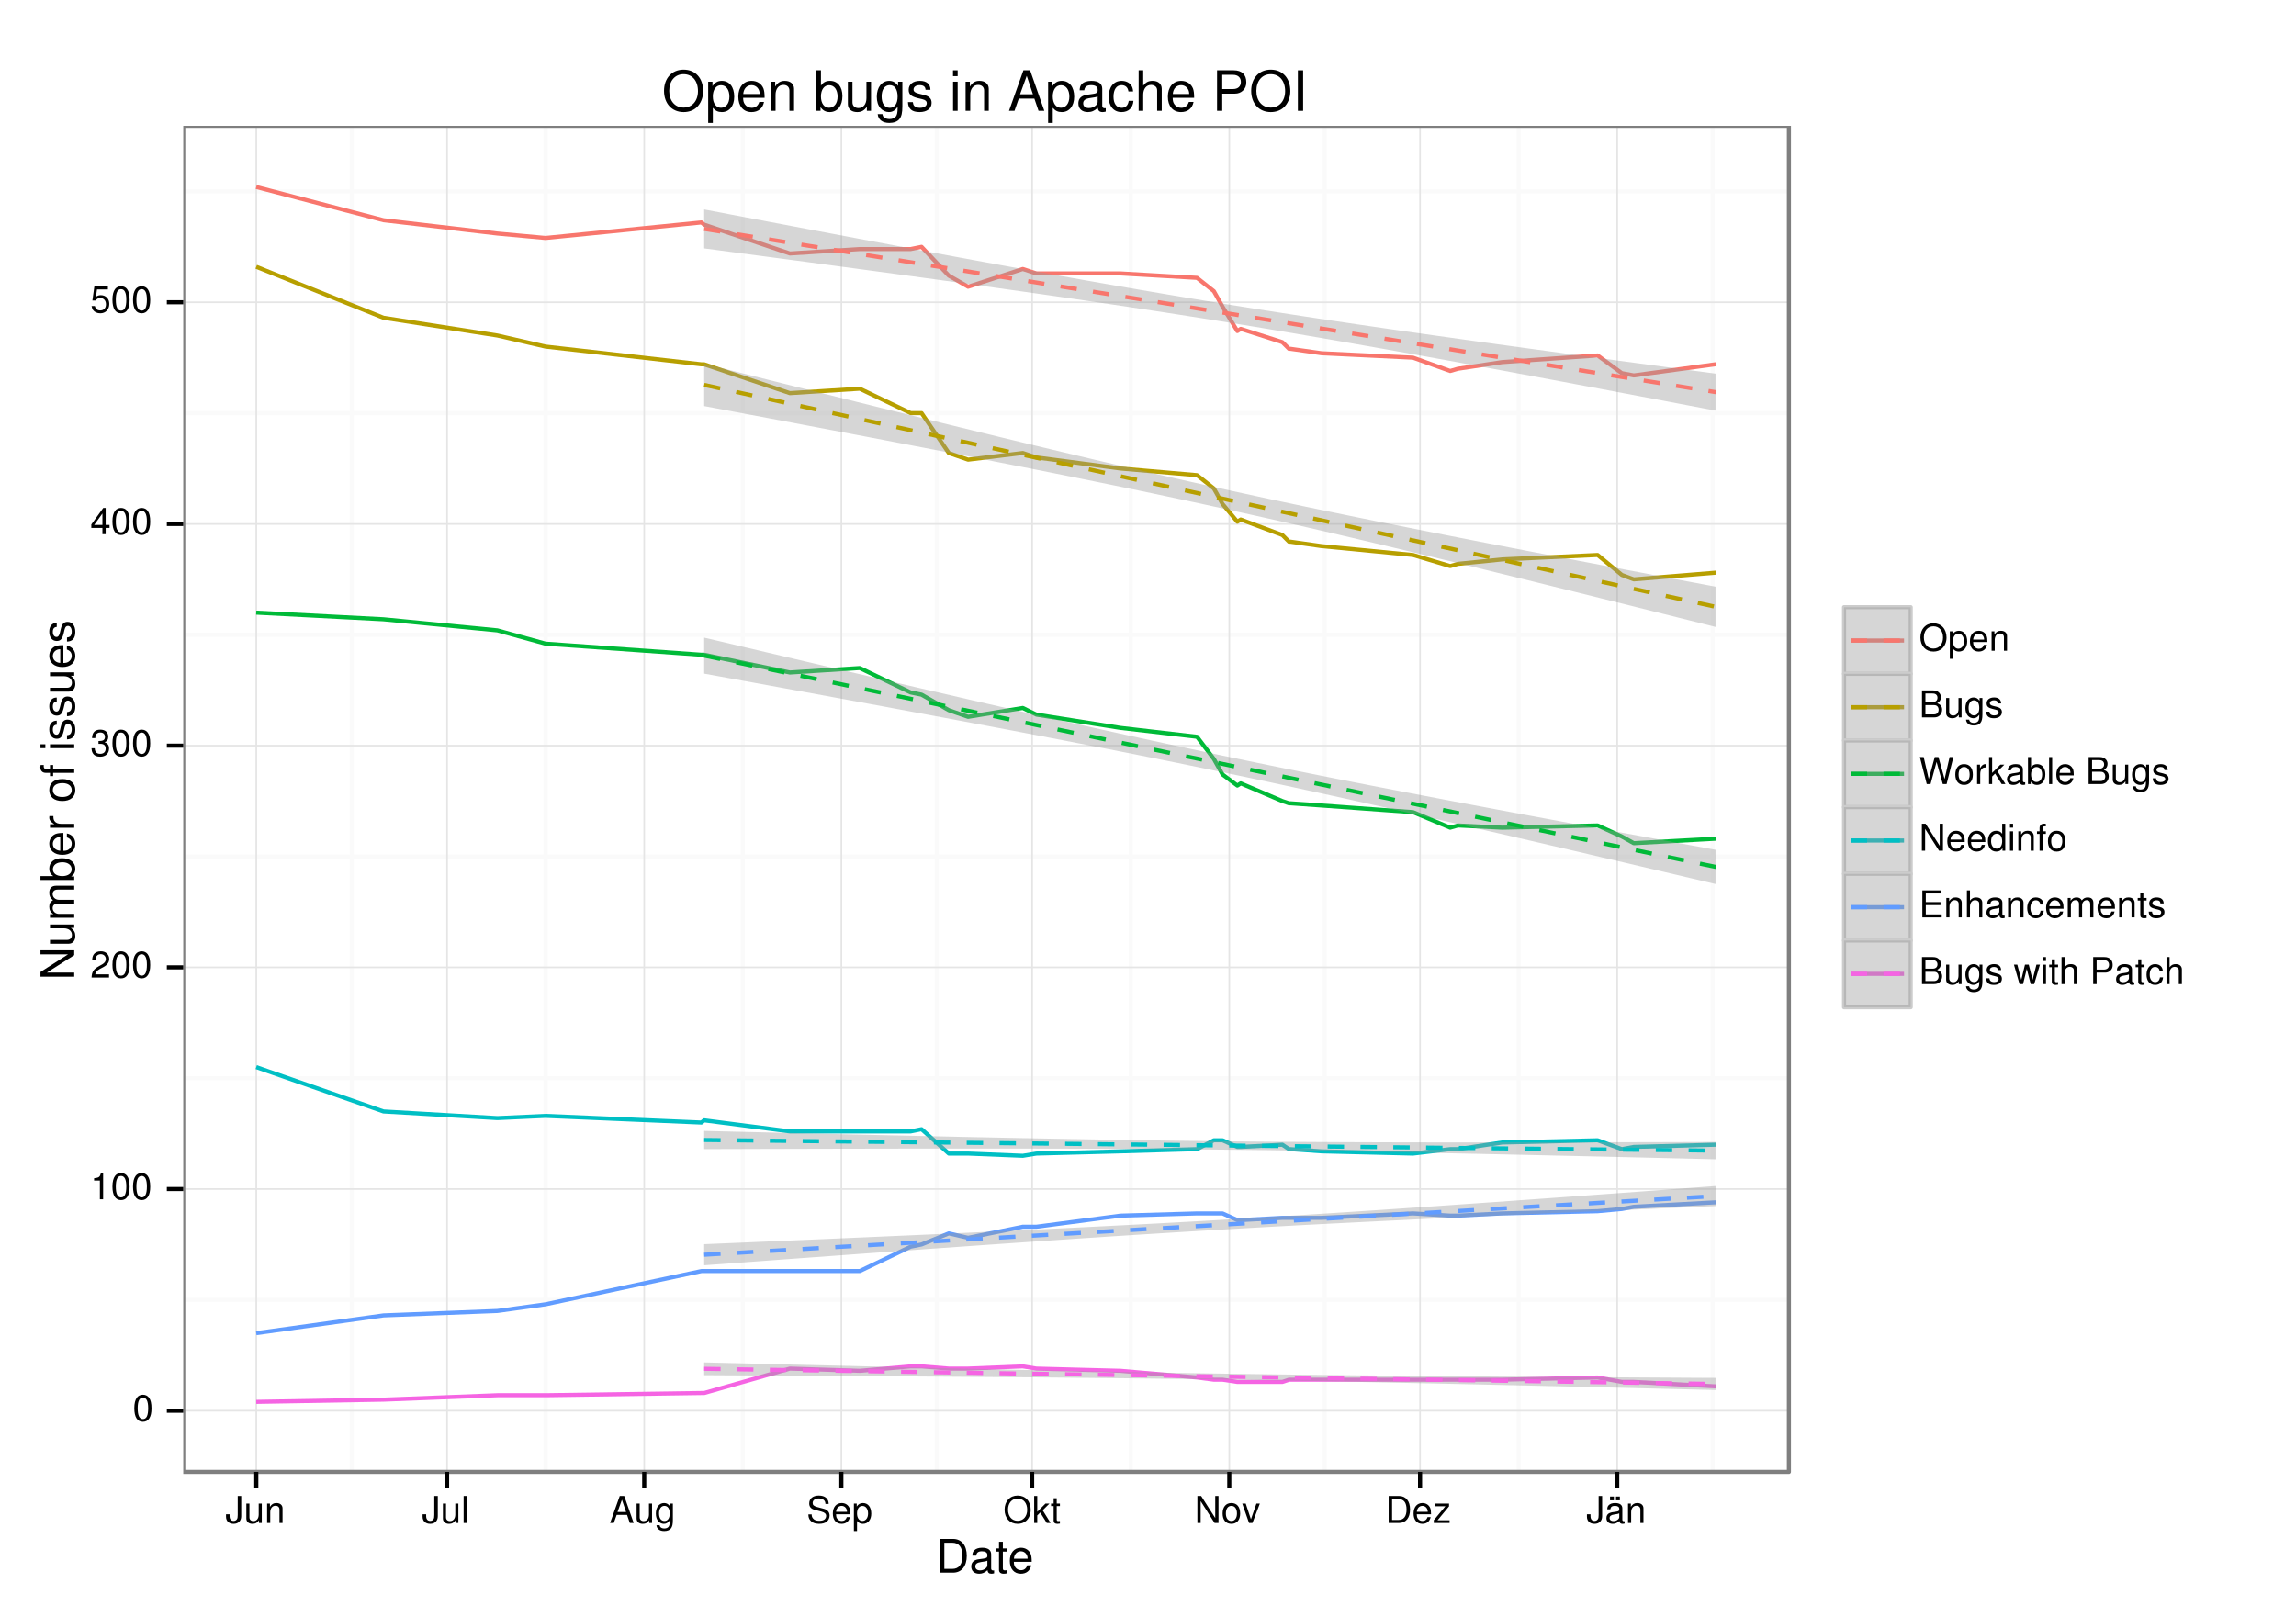 <?xml version="1.0" encoding="UTF-8"?>
<svg xmlns="http://www.w3.org/2000/svg" xmlns:xlink="http://www.w3.org/1999/xlink" width="595pt" height="419pt" viewBox="0 0 595 419" version="1.1">
<defs>
<g>
<symbol overflow="visible" id="glyph0-0">
<path style="stroke:none;" d=""/>
</symbol>
<symbol overflow="visible" id="glyph0-1">
<path style="stroke:none;" d="M 2.641 -6.797 C 2 -6.797 1.422 -6.531 1.078 -6.047 C 0.641 -5.453 0.406 -4.547 0.406 -3.297 C 0.406 -1 1.188 0.219 2.641 0.219 C 4.078 0.219 4.859 -1 4.859 -3.234 C 4.859 -4.562 4.656 -5.438 4.203 -6.047 C 3.844 -6.531 3.281 -6.797 2.641 -6.797 Z M 2.641 -6.047 C 3.547 -6.047 4 -5.125 4 -3.312 C 4 -1.375 3.562 -0.484 2.625 -0.484 C 1.734 -0.484 1.281 -1.422 1.281 -3.281 C 1.281 -5.141 1.734 -6.047 2.641 -6.047 Z M 2.641 -6.047 "/>
</symbol>
<symbol overflow="visible" id="glyph0-2">
<path style="stroke:none;" d="M 2.484 -4.844 L 2.484 0 L 3.328 0 L 3.328 -6.797 L 2.766 -6.797 C 2.469 -5.75 2.281 -5.609 0.984 -5.453 L 0.984 -4.844 Z M 2.484 -4.844 "/>
</symbol>
<symbol overflow="visible" id="glyph0-3">
<path style="stroke:none;" d="M 4.859 -0.828 L 1.281 -0.828 C 1.359 -1.391 1.672 -1.75 2.5 -2.234 L 3.469 -2.75 C 4.406 -3.266 4.906 -3.969 4.906 -4.812 C 4.906 -5.375 4.672 -5.906 4.266 -6.266 C 3.859 -6.625 3.375 -6.797 2.719 -6.797 C 1.859 -6.797 1.219 -6.5 0.844 -5.922 C 0.609 -5.562 0.5 -5.125 0.484 -4.438 L 1.328 -4.438 C 1.359 -4.906 1.406 -5.188 1.531 -5.406 C 1.75 -5.812 2.188 -6.062 2.703 -6.062 C 3.469 -6.062 4.031 -5.516 4.031 -4.781 C 4.031 -4.25 3.719 -3.797 3.125 -3.438 L 2.234 -2.938 C 0.812 -2.141 0.406 -1.5 0.328 0 L 4.859 0 Z M 4.859 -0.828 "/>
</symbol>
<symbol overflow="visible" id="glyph0-4">
<path style="stroke:none;" d="M 2.125 -3.125 L 2.578 -3.125 C 3.516 -3.125 3.984 -2.703 3.984 -1.891 C 3.984 -1.031 3.469 -0.531 2.578 -0.531 C 1.656 -0.531 1.203 -0.984 1.156 -1.969 L 0.312 -1.969 C 0.344 -1.422 0.438 -1.078 0.609 -0.766 C 0.953 -0.109 1.625 0.219 2.547 0.219 C 3.953 0.219 4.859 -0.609 4.859 -1.906 C 4.859 -2.766 4.516 -3.25 3.703 -3.516 C 4.344 -3.766 4.656 -4.25 4.656 -4.938 C 4.656 -6.109 3.875 -6.797 2.578 -6.797 C 1.203 -6.797 0.484 -6.047 0.453 -4.609 L 1.297 -4.609 C 1.312 -5.016 1.344 -5.25 1.453 -5.453 C 1.641 -5.828 2.062 -6.062 2.594 -6.062 C 3.344 -6.062 3.797 -5.625 3.797 -4.906 C 3.797 -4.422 3.609 -4.141 3.25 -3.984 C 3.016 -3.891 2.719 -3.844 2.125 -3.844 Z M 2.125 -3.125 "/>
</symbol>
<symbol overflow="visible" id="glyph0-5">
<path style="stroke:none;" d="M 3.141 -1.625 L 3.141 0 L 3.984 0 L 3.984 -1.625 L 4.984 -1.625 L 4.984 -2.391 L 3.984 -2.391 L 3.984 -6.797 L 3.359 -6.797 L 0.266 -2.516 L 0.266 -1.625 Z M 3.141 -2.391 L 1 -2.391 L 3.141 -5.359 Z M 3.141 -2.391 "/>
</symbol>
<symbol overflow="visible" id="glyph0-6">
<path style="stroke:none;" d="M 4.562 -6.797 L 1.062 -6.797 L 0.547 -3.094 L 1.328 -3.094 C 1.719 -3.562 2.047 -3.734 2.578 -3.734 C 3.484 -3.734 4.062 -3.109 4.062 -2.094 C 4.062 -1.125 3.484 -0.531 2.578 -0.531 C 1.828 -0.531 1.375 -0.906 1.188 -1.672 L 0.328 -1.672 C 0.453 -1.109 0.547 -0.844 0.75 -0.594 C 1.125 -0.078 1.828 0.219 2.594 0.219 C 3.969 0.219 4.922 -0.781 4.922 -2.219 C 4.922 -3.562 4.031 -4.484 2.719 -4.484 C 2.25 -4.484 1.859 -4.359 1.469 -4.062 L 1.734 -5.969 L 4.562 -5.969 Z M 4.562 -6.797 "/>
</symbol>
<symbol overflow="visible" id="glyph0-7">
<path style="stroke:none;" d="M 3.188 -7 L 3.188 -2.078 C 3.188 -1.516 3.141 -1.203 2.969 -0.953 C 2.797 -0.688 2.469 -0.531 2.125 -0.531 C 1.453 -0.531 1.078 -0.984 1.078 -1.797 L 1.078 -2.25 L 0.156 -2.25 L 0.156 -1.625 C 0.156 -0.5 0.906 0.219 2.109 0.219 C 3.328 0.219 4.094 -0.531 4.094 -1.75 L 4.094 -7 Z M 3.188 -7 "/>
</symbol>
<symbol overflow="visible" id="glyph0-8">
<path style="stroke:none;" d="M 4.625 0 L 4.625 -5.031 L 3.828 -5.031 L 3.828 -2.172 C 3.828 -1.156 3.297 -0.484 2.453 -0.484 C 1.828 -0.484 1.422 -0.859 1.422 -1.469 L 1.422 -5.031 L 0.625 -5.031 L 0.625 -1.156 C 0.625 -0.312 1.25 0.219 2.219 0.219 C 2.969 0.219 3.438 -0.031 3.906 -0.703 L 3.906 0 Z M 4.625 0 "/>
</symbol>
<symbol overflow="visible" id="glyph0-9">
<path style="stroke:none;" d="M 0.672 -5.031 L 0.672 0 L 1.484 0 L 1.484 -2.766 C 1.484 -3.797 2.016 -4.469 2.844 -4.469 C 3.469 -4.469 3.875 -4.094 3.875 -3.484 L 3.875 0 L 4.672 0 L 4.672 -3.797 C 4.672 -4.641 4.047 -5.172 3.078 -5.172 C 2.328 -5.172 1.859 -4.891 1.406 -4.188 L 1.406 -5.031 Z M 0.672 -5.031 "/>
</symbol>
<symbol overflow="visible" id="glyph0-10">
<path style="stroke:none;" d="M 1.453 -7 L 0.656 -7 L 0.656 0 L 1.453 0 Z M 1.453 -7 "/>
</symbol>
<symbol overflow="visible" id="glyph0-11">
<path style="stroke:none;" d="M 4.547 -2.094 L 5.266 0 L 6.266 0 L 3.812 -7 L 2.656 -7 L 0.156 0 L 1.109 0 L 1.859 -2.094 Z M 4.297 -2.844 L 2.078 -2.844 L 3.219 -6.031 Z M 4.297 -2.844 "/>
</symbol>
<symbol overflow="visible" id="glyph0-12">
<path style="stroke:none;" d="M 3.953 -5.031 L 3.953 -4.297 C 3.547 -4.891 3.062 -5.172 2.422 -5.172 C 1.141 -5.172 0.281 -4.062 0.281 -2.422 C 0.281 -1.609 0.5 -0.938 0.906 -0.453 C 1.281 -0.031 1.828 0.219 2.344 0.219 C 2.984 0.219 3.422 -0.047 3.875 -0.688 L 3.875 -0.422 C 3.875 0.266 3.797 0.672 3.594 0.953 C 3.375 1.25 2.969 1.422 2.469 1.422 C 2.109 1.422 1.781 1.328 1.562 1.156 C 1.375 1 1.312 0.875 1.25 0.578 L 0.438 0.578 C 0.531 1.531 1.266 2.094 2.453 2.094 C 3.188 2.094 3.844 1.859 4.156 1.453 C 4.547 0.984 4.688 0.359 4.688 -0.828 L 4.688 -5.031 Z M 2.5 -4.438 C 3.375 -4.438 3.875 -3.703 3.875 -2.453 C 3.875 -1.25 3.359 -0.516 2.516 -0.516 C 1.641 -0.516 1.109 -1.25 1.109 -2.469 C 1.109 -3.688 1.656 -4.438 2.5 -4.438 Z M 2.5 -4.438 "/>
</symbol>
<symbol overflow="visible" id="glyph0-13">
<path style="stroke:none;" d="M 5.719 -4.938 C 5.703 -6.312 4.766 -7.109 3.156 -7.109 C 1.625 -7.109 0.672 -6.328 0.672 -5.062 C 0.672 -4.203 1.125 -3.672 2.047 -3.422 L 3.781 -2.969 C 4.656 -2.734 5.062 -2.375 5.062 -1.828 C 5.062 -1.453 4.859 -1.078 4.562 -0.859 C 4.281 -0.672 3.844 -0.562 3.281 -0.562 C 2.516 -0.562 2 -0.75 1.672 -1.156 C 1.406 -1.453 1.297 -1.797 1.312 -2.219 L 0.453 -2.219 C 0.469 -1.578 0.594 -1.156 0.875 -0.781 C 1.359 -0.125 2.156 0.219 3.219 0.219 C 4.062 0.219 4.734 0.031 5.188 -0.312 C 5.656 -0.688 5.953 -1.312 5.953 -1.922 C 5.953 -2.781 5.422 -3.422 4.469 -3.672 L 2.719 -4.141 C 1.875 -4.375 1.562 -4.641 1.562 -5.188 C 1.562 -5.891 2.188 -6.359 3.125 -6.359 C 4.234 -6.359 4.859 -5.859 4.875 -4.938 Z M 5.719 -4.938 "/>
</symbol>
<symbol overflow="visible" id="glyph0-14">
<path style="stroke:none;" d="M 4.922 -2.25 C 4.922 -3.016 4.859 -3.469 4.719 -3.844 C 4.391 -4.672 3.625 -5.172 2.688 -5.172 C 1.281 -5.172 0.391 -4.094 0.391 -2.453 C 0.391 -0.797 1.25 0.219 2.672 0.219 C 3.812 0.219 4.609 -0.438 4.812 -1.531 L 4.016 -1.531 C 3.797 -0.859 3.344 -0.516 2.703 -0.516 C 2.188 -0.516 1.75 -0.75 1.484 -1.172 C 1.297 -1.453 1.234 -1.75 1.219 -2.25 Z M 1.234 -2.891 C 1.312 -3.828 1.875 -4.438 2.672 -4.438 C 3.469 -4.438 4.062 -3.781 4.062 -2.953 C 4.062 -2.938 4.062 -2.922 4.062 -2.891 Z M 1.234 -2.891 "/>
</symbol>
<symbol overflow="visible" id="glyph0-15">
<path style="stroke:none;" d="M 0.516 2.094 L 1.328 2.094 L 1.328 -0.531 C 1.75 -0.016 2.219 0.219 2.875 0.219 C 4.156 0.219 5.016 -0.828 5.016 -2.422 C 5.016 -4.109 4.188 -5.172 2.859 -5.172 C 2.172 -5.172 1.625 -4.859 1.25 -4.266 L 1.25 -5.031 L 0.516 -5.031 Z M 2.719 -4.422 C 3.609 -4.422 4.188 -3.641 4.188 -2.453 C 4.188 -1.312 3.594 -0.531 2.719 -0.531 C 1.875 -0.531 1.328 -1.297 1.328 -2.469 C 1.328 -3.656 1.875 -4.422 2.719 -4.422 Z M 2.719 -4.422 "/>
</symbol>
<symbol overflow="visible" id="glyph0-16">
<path style="stroke:none;" d="M 3.734 -7.109 C 1.734 -7.109 0.359 -5.625 0.359 -3.438 C 0.359 -1.25 1.734 0.219 3.734 0.219 C 4.578 0.219 5.344 -0.031 5.906 -0.516 C 6.672 -1.156 7.125 -2.25 7.125 -3.391 C 7.125 -5.641 5.781 -7.109 3.734 -7.109 Z M 3.734 -6.328 C 5.25 -6.328 6.219 -5.172 6.219 -3.406 C 6.219 -1.719 5.219 -0.562 3.734 -0.562 C 2.25 -0.562 1.25 -1.719 1.25 -3.438 C 1.25 -5.172 2.25 -6.328 3.734 -6.328 Z M 3.734 -6.328 "/>
</symbol>
<symbol overflow="visible" id="glyph0-17">
<path style="stroke:none;" d="M 1.359 -7 L 0.562 -7 L 0.562 0 L 1.359 0 L 1.359 -1.953 L 2.125 -2.719 L 3.828 0 L 4.812 0 L 2.766 -3.297 L 4.516 -5.031 L 3.484 -5.031 L 1.359 -2.891 Z M 1.359 -7 "/>
</symbol>
<symbol overflow="visible" id="glyph0-18">
<path style="stroke:none;" d="M 2.438 -5.031 L 1.609 -5.031 L 1.609 -6.406 L 0.812 -6.406 L 0.812 -5.031 L 0.141 -5.031 L 0.141 -4.375 L 0.812 -4.375 L 0.812 -0.578 C 0.812 -0.062 1.156 0.219 1.781 0.219 C 1.969 0.219 2.172 0.203 2.438 0.156 L 2.438 -0.516 C 2.328 -0.484 2.203 -0.484 2.047 -0.484 C 1.703 -0.484 1.609 -0.578 1.609 -0.938 L 1.609 -4.375 L 2.438 -4.375 Z M 2.438 -5.031 "/>
</symbol>
<symbol overflow="visible" id="glyph0-19">
<path style="stroke:none;" d="M 6.203 -7 L 5.359 -7 L 5.359 -1.281 L 1.703 -7 L 0.734 -7 L 0.734 0 L 1.578 0 L 1.578 -5.672 L 5.188 0 L 6.203 0 Z M 6.203 -7 "/>
</symbol>
<symbol overflow="visible" id="glyph0-20">
<path style="stroke:none;" d="M 2.609 -5.172 C 1.203 -5.172 0.344 -4.156 0.344 -2.469 C 0.344 -0.781 1.188 0.219 2.625 0.219 C 4.031 0.219 4.891 -0.781 4.891 -2.438 C 4.891 -4.172 4.062 -5.172 2.609 -5.172 Z M 2.625 -4.438 C 3.516 -4.438 4.062 -3.688 4.062 -2.453 C 4.062 -1.266 3.5 -0.516 2.625 -0.516 C 1.734 -0.516 1.188 -1.25 1.188 -2.469 C 1.188 -3.688 1.734 -4.438 2.625 -4.438 Z M 2.625 -4.438 "/>
</symbol>
<symbol overflow="visible" id="glyph0-21">
<path style="stroke:none;" d="M 2.734 0 L 4.656 -5.031 L 3.766 -5.031 L 2.344 -0.953 L 1 -5.031 L 0.094 -5.031 L 1.859 0 Z M 2.734 0 "/>
</symbol>
<symbol overflow="visible" id="glyph0-22">
<path style="stroke:none;" d="M 0.859 0 L 3.547 0 C 5.312 0 6.406 -1.328 6.406 -3.5 C 6.406 -5.672 5.328 -7 3.547 -7 L 0.859 -7 Z M 1.75 -0.781 L 1.75 -6.203 L 3.391 -6.203 C 4.781 -6.203 5.5 -5.281 5.5 -3.484 C 5.5 -1.734 4.781 -0.781 3.391 -0.781 Z M 1.75 -0.781 "/>
</symbol>
<symbol overflow="visible" id="glyph0-23">
<path style="stroke:none;" d="M 4.25 -5.031 L 0.5 -5.031 L 0.5 -4.328 L 3.297 -4.328 L 0.297 -0.719 L 0.297 0 L 4.391 0 L 4.391 -0.703 L 1.266 -0.703 L 4.25 -4.312 Z M 4.25 -5.031 "/>
</symbol>
<symbol overflow="visible" id="glyph0-24">
<path style="stroke:none;" d="M 5.125 -0.469 C 5.047 -0.453 5.016 -0.453 4.953 -0.453 C 4.688 -0.453 4.531 -0.594 4.531 -0.844 L 4.531 -3.797 C 4.531 -4.688 3.875 -5.172 2.641 -5.172 C 1.906 -5.172 1.312 -4.953 0.969 -4.578 C 0.734 -4.328 0.641 -4.031 0.625 -3.547 L 1.422 -3.547 C 1.5 -4.156 1.859 -4.438 2.609 -4.438 C 3.328 -4.438 3.734 -4.156 3.734 -3.688 L 3.734 -3.469 C 3.734 -3.141 3.531 -3 2.891 -2.922 C 1.766 -2.766 1.594 -2.734 1.281 -2.609 C 0.703 -2.375 0.406 -1.922 0.406 -1.266 C 0.406 -0.359 1.031 0.219 2.047 0.219 C 2.688 0.219 3.188 0 3.766 -0.516 C 3.812 -0.016 4.062 0.219 4.578 0.219 C 4.75 0.219 4.875 0.203 5.125 0.141 Z M 3.734 -1.578 C 3.734 -1.312 3.656 -1.156 3.422 -0.938 C 3.094 -0.641 2.703 -0.484 2.219 -0.484 C 1.609 -0.484 1.234 -0.781 1.234 -1.281 C 1.234 -1.812 1.594 -2.078 2.453 -2.203 C 3.297 -2.328 3.469 -2.359 3.734 -2.484 Z M 2.344 -6.859 L 1.344 -6.859 L 1.344 -5.875 L 2.344 -5.875 Z M 3.891 -6.859 L 2.891 -6.859 L 2.891 -5.875 L 3.891 -5.875 Z M 3.891 -6.859 "/>
</symbol>
<symbol overflow="visible" id="glyph0-25">
<path style="stroke:none;" d="M 0.766 0 L 3.922 0 C 4.578 0 5.062 -0.188 5.438 -0.578 C 5.781 -0.953 5.984 -1.453 5.984 -2 C 5.984 -2.844 5.594 -3.344 4.703 -3.688 C 5.328 -3.984 5.672 -4.516 5.672 -5.219 C 5.672 -5.734 5.484 -6.172 5.109 -6.5 C 4.75 -6.844 4.266 -7 3.594 -7 L 0.766 -7 Z M 1.656 -3.984 L 1.656 -6.203 L 3.375 -6.203 C 3.875 -6.203 4.156 -6.141 4.391 -5.953 C 4.641 -5.766 4.781 -5.484 4.781 -5.094 C 4.781 -4.719 4.641 -4.422 4.391 -4.234 C 4.156 -4.047 3.875 -3.984 3.375 -3.984 Z M 1.656 -0.781 L 1.656 -3.188 L 3.828 -3.188 C 4.266 -3.188 4.547 -3.094 4.766 -2.859 C 4.969 -2.641 5.078 -2.328 5.078 -1.984 C 5.078 -1.656 4.969 -1.344 4.766 -1.125 C 4.547 -0.891 4.266 -0.781 3.828 -0.781 Z M 1.656 -0.781 "/>
</symbol>
<symbol overflow="visible" id="glyph0-26">
<path style="stroke:none;" d="M 4.203 -3.625 C 4.188 -4.609 3.547 -5.172 2.375 -5.172 C 1.203 -5.172 0.453 -4.562 0.453 -3.641 C 0.453 -2.844 0.859 -2.469 2.047 -2.188 L 2.797 -2 C 3.344 -1.875 3.562 -1.672 3.562 -1.312 C 3.562 -0.828 3.094 -0.516 2.391 -0.516 C 1.969 -0.516 1.609 -0.641 1.406 -0.859 C 1.281 -1 1.219 -1.141 1.172 -1.5 L 0.328 -1.5 C 0.359 -0.328 1.016 0.219 2.328 0.219 C 3.594 0.219 4.406 -0.406 4.406 -1.375 C 4.406 -2.125 3.984 -2.531 2.984 -2.766 L 2.219 -2.953 C 1.562 -3.109 1.281 -3.312 1.281 -3.672 C 1.281 -4.141 1.703 -4.438 2.344 -4.438 C 3 -4.438 3.344 -4.156 3.359 -3.625 Z M 4.203 -3.625 "/>
</symbol>
<symbol overflow="visible" id="glyph0-27">
<path style="stroke:none;" d="M 7.141 0 L 8.906 -7 L 7.922 -7 L 6.625 -1.312 L 5.031 -7 L 4.078 -7 L 2.516 -1.312 L 1.203 -7 L 0.219 -7 L 2 0 L 2.984 0 L 4.547 -5.75 L 6.156 0 Z M 7.141 0 "/>
</symbol>
<symbol overflow="visible" id="glyph0-28">
<path style="stroke:none;" d="M 0.656 -5.031 L 0.656 0 L 1.469 0 L 1.469 -2.609 C 1.469 -3.328 1.656 -3.797 2.031 -4.078 C 2.281 -4.266 2.516 -4.312 3.078 -4.328 L 3.078 -5.141 C 2.938 -5.156 2.875 -5.172 2.766 -5.172 C 2.25 -5.172 1.859 -4.859 1.406 -4.109 L 1.406 -5.031 Z M 0.656 -5.031 "/>
</symbol>
<symbol overflow="visible" id="glyph0-29">
<path style="stroke:none;" d="M 5.125 -0.469 C 5.047 -0.453 5.016 -0.453 4.953 -0.453 C 4.688 -0.453 4.531 -0.594 4.531 -0.844 L 4.531 -3.797 C 4.531 -4.688 3.875 -5.172 2.641 -5.172 C 1.906 -5.172 1.312 -4.953 0.969 -4.578 C 0.734 -4.328 0.641 -4.031 0.625 -3.547 L 1.422 -3.547 C 1.5 -4.156 1.859 -4.438 2.609 -4.438 C 3.328 -4.438 3.734 -4.156 3.734 -3.688 L 3.734 -3.469 C 3.734 -3.141 3.531 -3 2.891 -2.922 C 1.766 -2.766 1.594 -2.734 1.281 -2.609 C 0.703 -2.375 0.406 -1.922 0.406 -1.266 C 0.406 -0.359 1.031 0.219 2.047 0.219 C 2.688 0.219 3.188 0 3.766 -0.516 C 3.812 -0.016 4.062 0.219 4.578 0.219 C 4.75 0.219 4.875 0.203 5.125 0.141 Z M 3.734 -1.578 C 3.734 -1.312 3.656 -1.156 3.422 -0.938 C 3.094 -0.641 2.703 -0.484 2.219 -0.484 C 1.609 -0.484 1.234 -0.781 1.234 -1.281 C 1.234 -1.812 1.594 -2.078 2.453 -2.203 C 3.297 -2.328 3.469 -2.359 3.734 -2.484 Z M 3.734 -1.578 "/>
</symbol>
<symbol overflow="visible" id="glyph0-30">
<path style="stroke:none;" d="M 0.516 -7 L 0.516 0 L 1.234 0 L 1.234 -0.641 C 1.625 -0.062 2.125 0.219 2.828 0.219 C 4.156 0.219 5.016 -0.859 5.016 -2.531 C 5.016 -4.156 4.188 -5.172 2.875 -5.172 C 2.172 -5.172 1.688 -4.906 1.312 -4.344 L 1.312 -7 Z M 2.719 -4.422 C 3.609 -4.422 4.188 -3.641 4.188 -2.453 C 4.188 -1.312 3.594 -0.531 2.719 -0.531 C 1.875 -0.531 1.312 -1.297 1.312 -2.469 C 1.312 -3.656 1.875 -4.422 2.719 -4.422 Z M 2.719 -4.422 "/>
</symbol>
<symbol overflow="visible" id="glyph0-31">
<path style="stroke:none;" d=""/>
</symbol>
<symbol overflow="visible" id="glyph0-32">
<path style="stroke:none;" d="M 4.75 -7 L 3.953 -7 L 3.953 -4.391 C 3.609 -4.906 3.078 -5.172 2.406 -5.172 C 1.109 -5.172 0.25 -4.125 0.25 -2.516 C 0.25 -0.828 1.078 0.219 2.438 0.219 C 3.125 0.219 3.609 -0.031 4.031 -0.656 L 4.031 0 L 4.75 0 Z M 2.547 -4.422 C 3.406 -4.422 3.953 -3.656 3.953 -2.453 C 3.953 -1.297 3.391 -0.531 2.547 -0.531 C 1.672 -0.531 1.078 -1.312 1.078 -2.469 C 1.078 -3.641 1.672 -4.422 2.547 -4.422 Z M 2.547 -4.422 "/>
</symbol>
<symbol overflow="visible" id="glyph0-33">
<path style="stroke:none;" d="M 1.438 -5.031 L 0.641 -5.031 L 0.641 0 L 1.438 0 Z M 1.438 -7 L 0.641 -7 L 0.641 -5.984 L 1.438 -5.984 Z M 1.438 -7 "/>
</symbol>
<symbol overflow="visible" id="glyph0-34">
<path style="stroke:none;" d="M 2.469 -5.031 L 1.641 -5.031 L 1.641 -5.812 C 1.641 -6.156 1.828 -6.328 2.203 -6.328 C 2.266 -6.328 2.297 -6.328 2.469 -6.312 L 2.469 -6.969 C 2.297 -7.016 2.188 -7.016 2.031 -7.016 C 1.281 -7.016 0.844 -6.594 0.844 -5.875 L 0.844 -5.031 L 0.172 -5.031 L 0.172 -4.375 L 0.844 -4.375 L 0.844 0 L 1.641 0 L 1.641 -4.375 L 2.469 -4.375 Z M 2.469 -5.031 "/>
</symbol>
<symbol overflow="visible" id="glyph0-35">
<path style="stroke:none;" d="M 1.75 -3.188 L 5.562 -3.188 L 5.562 -3.969 L 1.75 -3.969 L 1.75 -6.203 L 5.703 -6.203 L 5.703 -7 L 0.859 -7 L 0.859 0 L 5.875 0 L 5.875 -0.781 L 1.75 -0.781 Z M 1.75 -3.188 "/>
</symbol>
<symbol overflow="visible" id="glyph0-36">
<path style="stroke:none;" d="M 0.672 -7 L 0.672 0 L 1.469 0 L 1.469 -2.766 C 1.469 -3.797 2 -4.469 2.828 -4.469 C 3.094 -4.469 3.344 -4.391 3.547 -4.234 C 3.766 -4.078 3.859 -3.844 3.859 -3.484 L 3.859 0 L 4.656 0 L 4.656 -3.797 C 4.656 -4.641 4.062 -5.172 3.078 -5.172 C 2.375 -5.172 1.938 -4.953 1.469 -4.344 L 1.469 -7 Z M 0.672 -7 "/>
</symbol>
<symbol overflow="visible" id="glyph0-37">
<path style="stroke:none;" d="M 4.516 -3.344 C 4.484 -3.828 4.375 -4.141 4.188 -4.422 C 3.844 -4.891 3.234 -5.172 2.531 -5.172 C 1.188 -5.172 0.297 -4.094 0.297 -2.422 C 0.297 -0.812 1.156 0.219 2.516 0.219 C 3.719 0.219 4.484 -0.5 4.578 -1.734 L 3.766 -1.734 C 3.641 -0.922 3.219 -0.516 2.547 -0.516 C 1.656 -0.516 1.125 -1.234 1.125 -2.422 C 1.125 -3.688 1.656 -4.438 2.516 -4.438 C 3.188 -4.438 3.609 -4.031 3.719 -3.344 Z M 4.516 -3.344 "/>
</symbol>
<symbol overflow="visible" id="glyph0-38">
<path style="stroke:none;" d="M 0.672 -5.031 L 0.672 0 L 1.484 0 L 1.484 -3.156 C 1.484 -3.891 2 -4.469 2.656 -4.469 C 3.25 -4.469 3.594 -4.109 3.594 -3.469 L 3.594 0 L 4.391 0 L 4.391 -3.156 C 4.391 -3.891 4.922 -4.469 5.578 -4.469 C 6.156 -4.469 6.5 -4.094 6.5 -3.469 L 6.5 0 L 7.312 0 L 7.312 -3.766 C 7.312 -4.672 6.797 -5.172 5.859 -5.172 C 5.188 -5.172 4.781 -4.969 4.312 -4.406 C 4.016 -4.938 3.609 -5.172 2.953 -5.172 C 2.281 -5.172 1.844 -4.922 1.406 -4.312 L 1.406 -5.031 Z M 0.672 -5.031 "/>
</symbol>
<symbol overflow="visible" id="glyph0-39">
<path style="stroke:none;" d="M 5.312 0 L 6.797 -5.031 L 5.891 -5.031 L 4.891 -1.109 L 3.906 -5.031 L 2.922 -5.031 L 1.969 -1.109 L 0.938 -5.031 L 0.062 -5.031 L 1.516 0 L 2.422 0 L 3.391 -3.938 L 4.406 0 Z M 5.312 0 "/>
</symbol>
<symbol overflow="visible" id="glyph0-40">
<path style="stroke:none;" d="M 1.766 -2.969 L 3.969 -2.969 C 4.516 -2.969 4.938 -3.125 5.312 -3.469 C 5.734 -3.844 5.922 -4.297 5.922 -4.938 C 5.922 -6.25 5.141 -7 3.766 -7 L 0.875 -7 L 0.875 0 L 1.766 0 Z M 1.766 -3.75 L 1.766 -6.203 L 3.625 -6.203 C 4.484 -6.203 4.984 -5.75 4.984 -4.984 C 4.984 -4.219 4.484 -3.75 3.625 -3.75 Z M 1.766 -3.75 "/>
</symbol>
<symbol overflow="visible" id="glyph1-0">
<path style="stroke:none;" d=""/>
</symbol>
<symbol overflow="visible" id="glyph1-1">
<path style="stroke:none;" d="M 1.062 0 L 4.438 0 C 6.641 0 8 -1.656 8 -4.375 C 8 -7.094 6.656 -8.75 4.438 -8.75 L 1.062 -8.75 Z M 2.188 -0.984 L 2.188 -7.766 L 4.25 -7.766 C 5.969 -7.766 6.891 -6.594 6.891 -4.375 C 6.891 -2.156 5.969 -0.984 4.25 -0.984 Z M 2.188 -0.984 "/>
</symbol>
<symbol overflow="visible" id="glyph1-2">
<path style="stroke:none;" d="M 6.422 -0.594 C 6.312 -0.562 6.266 -0.562 6.203 -0.562 C 5.859 -0.562 5.656 -0.75 5.656 -1.062 L 5.656 -4.75 C 5.656 -5.875 4.844 -6.469 3.297 -6.469 C 2.391 -6.469 1.625 -6.203 1.219 -5.734 C 0.922 -5.406 0.797 -5.047 0.781 -4.422 L 1.781 -4.422 C 1.875 -5.203 2.328 -5.547 3.266 -5.547 C 4.156 -5.547 4.672 -5.203 4.672 -4.609 L 4.672 -4.344 C 4.672 -3.922 4.422 -3.75 3.625 -3.641 C 2.203 -3.469 1.984 -3.422 1.609 -3.266 C 0.875 -2.969 0.5 -2.406 0.5 -1.578 C 0.5 -0.438 1.297 0.281 2.562 0.281 C 3.359 0.281 4 0 4.703 -0.641 C 4.781 -0.016 5.094 0.281 5.734 0.281 C 5.938 0.281 6.094 0.25 6.422 0.172 Z M 4.672 -1.984 C 4.672 -1.641 4.578 -1.438 4.266 -1.156 C 3.859 -0.797 3.375 -0.594 2.781 -0.594 C 2 -0.594 1.547 -0.969 1.547 -1.609 C 1.547 -2.266 1.984 -2.609 3.062 -2.766 C 4.109 -2.906 4.328 -2.953 4.672 -3.109 Z M 4.672 -1.984 "/>
</symbol>
<symbol overflow="visible" id="glyph1-3">
<path style="stroke:none;" d="M 3.047 -6.281 L 2.016 -6.281 L 2.016 -8.016 L 1.016 -8.016 L 1.016 -6.281 L 0.172 -6.281 L 0.172 -5.469 L 1.016 -5.469 L 1.016 -0.719 C 1.016 -0.078 1.453 0.281 2.234 0.281 C 2.469 0.281 2.719 0.25 3.047 0.188 L 3.047 -0.641 C 2.922 -0.609 2.766 -0.594 2.562 -0.594 C 2.141 -0.594 2.016 -0.719 2.016 -1.156 L 2.016 -5.469 L 3.047 -5.469 Z M 3.047 -6.281 "/>
</symbol>
<symbol overflow="visible" id="glyph1-4">
<path style="stroke:none;" d="M 6.156 -2.812 C 6.156 -3.766 6.078 -4.344 5.906 -4.812 C 5.5 -5.844 4.531 -6.469 3.359 -6.469 C 1.609 -6.469 0.484 -5.125 0.484 -3.062 C 0.484 -1 1.578 0.281 3.344 0.281 C 4.781 0.281 5.766 -0.547 6.031 -1.906 L 5.016 -1.906 C 4.734 -1.078 4.172 -0.641 3.375 -0.641 C 2.734 -0.641 2.203 -0.938 1.859 -1.469 C 1.625 -1.828 1.531 -2.188 1.531 -2.812 Z M 1.547 -3.625 C 1.625 -4.781 2.344 -5.547 3.344 -5.547 C 4.328 -5.547 5.094 -4.734 5.094 -3.703 C 5.094 -3.672 5.094 -3.641 5.078 -3.625 Z M 1.547 -3.625 "/>
</symbol>
<symbol overflow="visible" id="glyph2-0">
<path style="stroke:none;" d=""/>
</symbol>
<symbol overflow="visible" id="glyph2-1">
<path style="stroke:none;" d="M -8.75 -7.75 L -8.75 -6.703 L -1.594 -6.703 L -8.75 -2.125 L -8.75 -0.906 L 0 -0.906 L 0 -1.969 L -7.094 -1.969 L 0 -6.484 L 0 -7.75 Z M -8.75 -7.75 "/>
</symbol>
<symbol overflow="visible" id="glyph2-2">
<path style="stroke:none;" d="M 0 -5.781 L -6.281 -5.781 L -6.281 -4.781 L -2.719 -4.781 C -1.438 -4.781 -0.594 -4.109 -0.594 -3.078 C -0.594 -2.281 -1.078 -1.781 -1.844 -1.781 L -6.281 -1.781 L -6.281 -0.781 L -1.438 -0.781 C -0.391 -0.781 0.281 -1.562 0.281 -2.781 C 0.281 -3.703 -0.047 -4.297 -0.875 -4.891 L 0 -4.891 Z M 0 -5.781 "/>
</symbol>
<symbol overflow="visible" id="glyph2-3">
<path style="stroke:none;" d="M -6.281 -0.844 L 0 -0.844 L 0 -1.844 L -3.953 -1.844 C -4.859 -1.844 -5.594 -2.516 -5.594 -3.328 C -5.594 -4.062 -5.141 -4.484 -4.328 -4.484 L 0 -4.484 L 0 -5.5 L -3.953 -5.5 C -4.859 -5.5 -5.594 -6.156 -5.594 -6.969 C -5.594 -7.703 -5.125 -8.141 -4.328 -8.141 L 0 -8.141 L 0 -9.141 L -4.719 -9.141 C -5.844 -9.141 -6.469 -8.5 -6.469 -7.312 C -6.469 -6.484 -6.219 -5.969 -5.516 -5.391 C -6.188 -5.016 -6.469 -4.516 -6.469 -3.703 C -6.469 -2.859 -6.156 -2.297 -5.406 -1.766 L -6.281 -1.766 Z M -6.281 -0.844 "/>
</symbol>
<symbol overflow="visible" id="glyph2-4">
<path style="stroke:none;" d="M -8.75 -0.641 L 0 -0.641 L 0 -1.547 L -0.797 -1.547 C -0.078 -2.031 0.281 -2.656 0.281 -3.547 C 0.281 -5.203 -1.078 -6.281 -3.172 -6.281 C -5.203 -6.281 -6.469 -5.25 -6.469 -3.594 C -6.469 -2.719 -6.141 -2.109 -5.438 -1.641 L -8.75 -1.641 Z M -5.531 -3.391 C -5.531 -4.516 -4.562 -5.234 -3.062 -5.234 C -1.625 -5.234 -0.656 -4.484 -0.656 -3.391 C -0.656 -2.344 -1.625 -1.641 -3.094 -1.641 C -4.578 -1.641 -5.531 -2.344 -5.531 -3.391 Z M -5.531 -3.391 "/>
</symbol>
<symbol overflow="visible" id="glyph2-5">
<path style="stroke:none;" d="M -2.812 -6.156 C -3.766 -6.156 -4.344 -6.078 -4.812 -5.906 C -5.844 -5.5 -6.469 -4.531 -6.469 -3.359 C -6.469 -1.609 -5.125 -0.484 -3.062 -0.484 C -1 -0.484 0.281 -1.578 0.281 -3.344 C 0.281 -4.781 -0.547 -5.766 -1.906 -6.031 L -1.906 -5.016 C -1.078 -4.734 -0.641 -4.172 -0.641 -3.375 C -0.641 -2.734 -0.938 -2.203 -1.469 -1.859 C -1.828 -1.625 -2.188 -1.531 -2.812 -1.531 Z M -3.625 -1.547 C -4.781 -1.625 -5.547 -2.344 -5.547 -3.344 C -5.547 -4.328 -4.734 -5.094 -3.703 -5.094 C -3.672 -5.094 -3.641 -5.094 -3.625 -5.078 Z M -3.625 -1.547 "/>
</symbol>
<symbol overflow="visible" id="glyph2-6">
<path style="stroke:none;" d="M -6.281 -0.828 L 0 -0.828 L 0 -1.844 L -3.266 -1.844 C -4.156 -1.844 -4.75 -2.062 -5.094 -2.547 C -5.328 -2.859 -5.406 -3.156 -5.406 -3.859 L -6.438 -3.859 C -6.453 -3.688 -6.469 -3.594 -6.469 -3.469 C -6.469 -2.812 -6.078 -2.328 -5.141 -1.75 L -6.281 -1.75 Z M -6.281 -0.828 "/>
</symbol>
<symbol overflow="visible" id="glyph2-7">
<path style="stroke:none;" d=""/>
</symbol>
<symbol overflow="visible" id="glyph2-8">
<path style="stroke:none;" d="M -6.469 -3.266 C -6.469 -1.5 -5.203 -0.438 -3.094 -0.438 C -0.984 -0.438 0.281 -1.484 0.281 -3.281 C 0.281 -5.047 -0.984 -6.125 -3.047 -6.125 C -5.219 -6.125 -6.469 -5.078 -6.469 -3.266 Z M -5.547 -3.281 C -5.547 -4.406 -4.625 -5.078 -3.062 -5.078 C -1.578 -5.078 -0.641 -4.375 -0.641 -3.281 C -0.641 -2.156 -1.578 -1.469 -3.094 -1.469 C -4.609 -1.469 -5.547 -2.156 -5.547 -3.281 Z M -5.547 -3.281 "/>
</symbol>
<symbol overflow="visible" id="glyph2-9">
<path style="stroke:none;" d="M -6.281 -3.094 L -6.281 -2.047 L -7.266 -2.047 C -7.688 -2.047 -7.906 -2.297 -7.906 -2.75 C -7.906 -2.828 -7.906 -2.875 -7.891 -3.094 L -8.719 -3.094 C -8.766 -2.875 -8.781 -2.734 -8.781 -2.531 C -8.781 -1.609 -8.25 -1.062 -7.359 -1.062 L -6.281 -1.062 L -6.281 -0.219 L -5.469 -0.219 L -5.469 -1.062 L 0 -1.062 L 0 -2.047 L -5.469 -2.047 L -5.469 -3.094 Z M -6.281 -3.094 "/>
</symbol>
<symbol overflow="visible" id="glyph2-10">
<path style="stroke:none;" d="M -6.281 -1.797 L -6.281 -0.797 L 0 -0.797 L 0 -1.797 Z M -8.75 -1.797 L -8.75 -0.797 L -7.484 -0.797 L -7.484 -1.797 Z M -8.75 -1.797 "/>
</symbol>
<symbol overflow="visible" id="glyph2-11">
<path style="stroke:none;" d="M -4.531 -5.25 C -5.766 -5.25 -6.469 -4.422 -6.469 -2.969 C -6.469 -1.516 -5.719 -0.562 -4.547 -0.562 C -3.562 -0.562 -3.094 -1.062 -2.734 -2.562 L -2.516 -3.484 C -2.344 -4.188 -2.094 -4.469 -1.625 -4.469 C -1.047 -4.469 -0.641 -3.875 -0.641 -3 C -0.641 -2.453 -0.797 -2 -1.062 -1.75 C -1.25 -1.594 -1.422 -1.531 -1.875 -1.469 L -1.875 -0.406 C -0.422 -0.453 0.281 -1.266 0.281 -2.922 C 0.281 -4.5 -0.5 -5.516 -1.719 -5.516 C -2.656 -5.516 -3.172 -4.984 -3.469 -3.734 L -3.703 -2.766 C -3.891 -1.953 -4.156 -1.609 -4.594 -1.609 C -5.172 -1.609 -5.547 -2.125 -5.547 -2.938 C -5.547 -3.75 -5.203 -4.172 -4.531 -4.203 Z M -4.531 -5.25 "/>
</symbol>
<symbol overflow="visible" id="glyph3-0">
<path style="stroke:none;" d=""/>
</symbol>
<symbol overflow="visible" id="glyph3-1">
<path style="stroke:none;" d="M 5.609 -10.672 C 2.594 -10.672 0.547 -8.453 0.547 -5.172 C 0.547 -1.891 2.594 0.328 5.625 0.328 C 6.891 0.328 8.031 -0.062 8.875 -0.781 C 10.016 -1.75 10.688 -3.375 10.688 -5.078 C 10.688 -8.469 8.688 -10.672 5.609 -10.672 Z M 5.609 -9.5 C 7.875 -9.5 9.344 -7.766 9.344 -5.109 C 9.344 -2.578 7.844 -0.844 5.625 -0.844 C 3.391 -0.844 1.891 -2.578 1.891 -5.172 C 1.891 -7.766 3.391 -9.5 5.609 -9.5 Z M 5.609 -9.5 "/>
</symbol>
<symbol overflow="visible" id="glyph3-2">
<path style="stroke:none;" d="M 0.781 3.141 L 1.984 3.141 L 1.984 -0.797 C 2.625 -0.016 3.328 0.328 4.312 0.328 C 6.25 0.328 7.531 -1.234 7.531 -3.641 C 7.531 -6.188 6.297 -7.766 4.297 -7.766 C 3.266 -7.766 2.453 -7.297 1.891 -6.406 L 1.891 -7.547 L 0.781 -7.547 Z M 4.094 -6.641 C 5.422 -6.641 6.281 -5.469 6.281 -3.672 C 6.281 -1.953 5.406 -0.797 4.094 -0.797 C 2.828 -0.797 1.984 -1.938 1.984 -3.719 C 1.984 -5.484 2.828 -6.641 4.094 -6.641 Z M 4.094 -6.641 "/>
</symbol>
<symbol overflow="visible" id="glyph3-3">
<path style="stroke:none;" d="M 7.391 -3.375 C 7.391 -4.531 7.297 -5.219 7.094 -5.781 C 6.594 -7.016 5.453 -7.766 4.031 -7.766 C 1.938 -7.766 0.578 -6.156 0.578 -3.672 C 0.578 -1.203 1.891 0.328 4 0.328 C 5.734 0.328 6.922 -0.641 7.234 -2.297 L 6.016 -2.297 C 5.688 -1.297 5.016 -0.781 4.047 -0.781 C 3.281 -0.781 2.641 -1.125 2.234 -1.75 C 1.938 -2.188 1.844 -2.625 1.828 -3.375 Z M 1.859 -4.344 C 1.953 -5.75 2.812 -6.656 4.016 -6.656 C 5.203 -6.656 6.109 -5.672 6.109 -4.438 C 6.109 -4.406 6.109 -4.375 6.094 -4.344 Z M 1.859 -4.344 "/>
</symbol>
<symbol overflow="visible" id="glyph3-4">
<path style="stroke:none;" d="M 1.016 -7.547 L 1.016 0 L 2.219 0 L 2.219 -4.156 C 2.219 -5.703 3.031 -6.719 4.266 -6.719 C 5.219 -6.719 5.812 -6.141 5.812 -5.234 L 5.812 0 L 7.016 0 L 7.016 -5.703 C 7.016 -6.953 6.078 -7.766 4.625 -7.766 C 3.5 -7.766 2.781 -7.328 2.125 -6.281 L 2.125 -7.547 Z M 1.016 -7.547 "/>
</symbol>
<symbol overflow="visible" id="glyph3-5">
<path style="stroke:none;" d=""/>
</symbol>
<symbol overflow="visible" id="glyph3-6">
<path style="stroke:none;" d="M 0.781 -10.5 L 0.781 0 L 1.859 0 L 1.859 -0.969 C 2.438 -0.094 3.203 0.328 4.25 0.328 C 6.234 0.328 7.531 -1.297 7.531 -3.797 C 7.531 -6.25 6.297 -7.766 4.312 -7.766 C 3.266 -7.766 2.531 -7.375 1.969 -6.531 L 1.969 -10.5 Z M 4.078 -6.641 C 5.422 -6.641 6.281 -5.469 6.281 -3.672 C 6.281 -1.953 5.391 -0.797 4.078 -0.797 C 2.812 -0.797 1.969 -1.938 1.969 -3.719 C 1.969 -5.484 2.812 -6.641 4.078 -6.641 Z M 4.078 -6.641 "/>
</symbol>
<symbol overflow="visible" id="glyph3-7">
<path style="stroke:none;" d="M 6.938 0 L 6.938 -7.547 L 5.75 -7.547 L 5.75 -3.266 C 5.75 -1.734 4.938 -0.719 3.688 -0.719 C 2.734 -0.719 2.125 -1.297 2.125 -2.203 L 2.125 -7.547 L 0.938 -7.547 L 0.938 -1.734 C 0.938 -0.469 1.875 0.328 3.344 0.328 C 4.453 0.328 5.156 -0.062 5.859 -1.047 L 5.859 0 Z M 6.938 0 "/>
</symbol>
<symbol overflow="visible" id="glyph3-8">
<path style="stroke:none;" d="M 5.938 -7.547 L 5.938 -6.453 C 5.328 -7.344 4.594 -7.766 3.625 -7.766 C 1.719 -7.766 0.422 -6.094 0.422 -3.641 C 0.422 -2.406 0.75 -1.391 1.375 -0.672 C 1.938 -0.047 2.734 0.328 3.531 0.328 C 4.484 0.328 5.141 -0.078 5.812 -1.016 L 5.812 -0.641 C 5.812 0.391 5.688 1.016 5.391 1.422 C 5.078 1.875 4.453 2.125 3.719 2.125 C 3.172 2.125 2.672 1.984 2.344 1.734 C 2.078 1.516 1.953 1.312 1.891 0.859 L 0.656 0.859 C 0.797 2.297 1.906 3.141 3.672 3.141 C 4.797 3.141 5.766 2.781 6.25 2.172 C 6.828 1.484 7.047 0.531 7.047 -1.234 L 7.047 -7.547 Z M 3.766 -6.656 C 5.062 -6.656 5.812 -5.562 5.812 -3.672 C 5.812 -1.875 5.047 -0.781 3.781 -0.781 C 2.469 -0.781 1.672 -1.891 1.672 -3.719 C 1.672 -5.531 2.484 -6.656 3.766 -6.656 Z M 3.766 -6.656 "/>
</symbol>
<symbol overflow="visible" id="glyph3-9">
<path style="stroke:none;" d="M 6.312 -5.453 C 6.297 -6.922 5.312 -7.766 3.578 -7.766 C 1.812 -7.766 0.672 -6.859 0.672 -5.453 C 0.672 -4.281 1.281 -3.719 3.062 -3.281 L 4.188 -3.016 C 5.031 -2.812 5.359 -2.5 5.359 -1.953 C 5.359 -1.25 4.656 -0.781 3.594 -0.781 C 2.953 -0.781 2.406 -0.969 2.109 -1.281 C 1.922 -1.5 1.828 -1.719 1.75 -2.25 L 0.484 -2.25 C 0.547 -0.5 1.531 0.328 3.5 0.328 C 5.406 0.328 6.609 -0.609 6.609 -2.062 C 6.609 -3.188 5.984 -3.797 4.484 -4.156 L 3.328 -4.438 C 2.344 -4.672 1.938 -4.984 1.938 -5.516 C 1.938 -6.203 2.547 -6.656 3.531 -6.656 C 4.5 -6.656 5.016 -6.234 5.047 -5.453 Z M 6.312 -5.453 "/>
</symbol>
<symbol overflow="visible" id="glyph3-10">
<path style="stroke:none;" d="M 2.156 -7.547 L 0.969 -7.547 L 0.969 0 L 2.156 0 Z M 2.156 -10.5 L 0.953 -10.5 L 0.953 -8.984 L 2.156 -8.984 Z M 2.156 -10.5 "/>
</symbol>
<symbol overflow="visible" id="glyph3-11">
<path style="stroke:none;" d="M 6.828 -3.156 L 7.906 0 L 9.406 0 L 5.719 -10.5 L 3.984 -10.5 L 0.25 0 L 1.672 0 L 2.781 -3.156 Z M 6.453 -4.281 L 3.109 -4.281 L 4.844 -9.062 Z M 6.453 -4.281 "/>
</symbol>
<symbol overflow="visible" id="glyph3-12">
<path style="stroke:none;" d="M 7.703 -0.703 C 7.578 -0.672 7.516 -0.672 7.453 -0.672 C 7.031 -0.672 6.797 -0.891 6.797 -1.266 L 6.797 -5.703 C 6.797 -7.047 5.812 -7.766 3.969 -7.766 C 2.859 -7.766 1.953 -7.453 1.453 -6.891 C 1.109 -6.5 0.969 -6.062 0.938 -5.312 L 2.141 -5.312 C 2.25 -6.234 2.797 -6.656 3.922 -6.656 C 5 -6.656 5.609 -6.25 5.609 -5.531 L 5.609 -5.219 C 5.609 -4.703 5.297 -4.5 4.344 -4.375 C 2.656 -4.156 2.391 -4.109 1.938 -3.922 C 1.047 -3.562 0.609 -2.875 0.609 -1.906 C 0.609 -0.531 1.562 0.328 3.078 0.328 C 4.031 0.328 4.797 0 5.641 -0.781 C 5.734 -0.016 6.109 0.328 6.891 0.328 C 7.125 0.328 7.312 0.297 7.703 0.203 Z M 5.609 -2.375 C 5.609 -1.969 5.484 -1.734 5.125 -1.391 C 4.641 -0.953 4.047 -0.719 3.344 -0.719 C 2.406 -0.719 1.859 -1.172 1.859 -1.938 C 1.859 -2.719 2.391 -3.125 3.672 -3.312 C 4.938 -3.484 5.203 -3.547 5.609 -3.734 Z M 5.609 -2.375 "/>
</symbol>
<symbol overflow="visible" id="glyph3-13">
<path style="stroke:none;" d="M 6.781 -5.016 C 6.734 -5.75 6.562 -6.219 6.281 -6.641 C 5.766 -7.344 4.859 -7.766 3.797 -7.766 C 1.766 -7.766 0.453 -6.156 0.453 -3.641 C 0.453 -1.203 1.75 0.328 3.781 0.328 C 5.594 0.328 6.734 -0.75 6.875 -2.594 L 5.656 -2.594 C 5.453 -1.391 4.844 -0.781 3.812 -0.781 C 2.5 -0.781 1.703 -1.859 1.703 -3.641 C 1.703 -5.531 2.484 -6.656 3.781 -6.656 C 4.797 -6.656 5.438 -6.062 5.578 -5.016 Z M 6.781 -5.016 "/>
</symbol>
<symbol overflow="visible" id="glyph3-14">
<path style="stroke:none;" d="M 1.016 -10.5 L 1.016 0 L 2.203 0 L 2.203 -4.156 C 2.203 -5.703 3.016 -6.719 4.25 -6.719 C 4.641 -6.719 5.031 -6.578 5.312 -6.375 C 5.656 -6.125 5.812 -5.766 5.812 -5.234 L 5.812 0 L 7 0 L 7 -5.703 C 7 -6.969 6.094 -7.766 4.625 -7.766 C 3.562 -7.766 2.906 -7.438 2.203 -6.516 L 2.203 -10.5 Z M 1.016 -10.5 "/>
</symbol>
<symbol overflow="visible" id="glyph3-15">
<path style="stroke:none;" d="M 2.656 -4.453 L 5.953 -4.453 C 6.766 -4.453 7.422 -4.703 7.984 -5.203 C 8.609 -5.781 8.891 -6.453 8.891 -7.422 C 8.891 -9.391 7.719 -10.5 5.641 -10.5 L 1.312 -10.5 L 1.312 0 L 2.656 0 Z M 2.656 -5.641 L 2.656 -9.328 L 5.453 -9.328 C 6.734 -9.328 7.484 -8.625 7.484 -7.484 C 7.484 -6.328 6.734 -5.641 5.453 -5.641 Z M 2.656 -5.641 "/>
</symbol>
<symbol overflow="visible" id="glyph3-16">
<path style="stroke:none;" d="M 2.797 -10.5 L 1.438 -10.5 L 1.438 0 L 2.797 0 Z M 2.797 -10.5 "/>
</symbol>
</g>
<clipPath id="clip1">
  <path d="M 47.488 32.602 L 464 32.602 L 464 382 L 47.488 382 Z M 47.488 32.602 "/>
</clipPath>
<clipPath id="clip2">
  <path d="M 47.488 336 L 464.59 336 L 464.59 338 L 47.488 338 Z M 47.488 336 "/>
</clipPath>
<clipPath id="clip3">
  <path d="M 47.488 278 L 464.59 278 L 464.59 280 L 47.488 280 Z M 47.488 278 "/>
</clipPath>
<clipPath id="clip4">
  <path d="M 47.488 221 L 464.59 221 L 464.59 223 L 47.488 223 Z M 47.488 221 "/>
</clipPath>
<clipPath id="clip5">
  <path d="M 47.488 164 L 464.59 164 L 464.59 166 L 47.488 166 Z M 47.488 164 "/>
</clipPath>
<clipPath id="clip6">
  <path d="M 47.488 106 L 464.59 106 L 464.59 108 L 47.488 108 Z M 47.488 106 "/>
</clipPath>
<clipPath id="clip7">
  <path d="M 47.488 49 L 464.59 49 L 464.59 51 L 47.488 51 Z M 47.488 49 "/>
</clipPath>
<clipPath id="clip8">
  <path d="M 90 32.602 L 92 32.602 L 92 382.516 L 90 382.516 Z M 90 32.602 "/>
</clipPath>
<clipPath id="clip9">
  <path d="M 140 32.602 L 142 32.602 L 142 382.516 L 140 382.516 Z M 140 32.602 "/>
</clipPath>
<clipPath id="clip10">
  <path d="M 191 32.602 L 194 32.602 L 194 382.516 L 191 382.516 Z M 191 32.602 "/>
</clipPath>
<clipPath id="clip11">
  <path d="M 242 32.602 L 244 32.602 L 244 382.516 L 242 382.516 Z M 242 32.602 "/>
</clipPath>
<clipPath id="clip12">
  <path d="M 292 32.602 L 294 32.602 L 294 382.516 L 292 382.516 Z M 292 32.602 "/>
</clipPath>
<clipPath id="clip13">
  <path d="M 342 32.602 L 344 32.602 L 344 382.516 L 342 382.516 Z M 342 32.602 "/>
</clipPath>
<clipPath id="clip14">
  <path d="M 393 32.602 L 395 32.602 L 395 382.516 L 393 382.516 Z M 393 32.602 "/>
</clipPath>
<clipPath id="clip15">
  <path d="M 443 32.602 L 445 32.602 L 445 382.516 L 443 382.516 Z M 443 32.602 "/>
</clipPath>
<clipPath id="clip16">
  <path d="M 47.488 365 L 464 365 L 464 366 L 47.488 366 Z M 47.488 365 "/>
</clipPath>
<clipPath id="clip17">
  <path d="M 47.488 307 L 464 307 L 464 309 L 47.488 309 Z M 47.488 307 "/>
</clipPath>
<clipPath id="clip18">
  <path d="M 47.488 250 L 464 250 L 464 251 L 47.488 251 Z M 47.488 250 "/>
</clipPath>
<clipPath id="clip19">
  <path d="M 47.488 193 L 464 193 L 464 194 L 47.488 194 Z M 47.488 193 "/>
</clipPath>
<clipPath id="clip20">
  <path d="M 47.488 135 L 464 135 L 464 137 L 47.488 137 Z M 47.488 135 "/>
</clipPath>
<clipPath id="clip21">
  <path d="M 47.488 78 L 464 78 L 464 79 L 47.488 79 Z M 47.488 78 "/>
</clipPath>
<clipPath id="clip22">
  <path d="M 66 32.602 L 67 32.602 L 67 382 L 66 382 Z M 66 32.602 "/>
</clipPath>
<clipPath id="clip23">
  <path d="M 115 32.602 L 117 32.602 L 117 382 L 115 382 Z M 115 32.602 "/>
</clipPath>
<clipPath id="clip24">
  <path d="M 166 32.602 L 168 32.602 L 168 382 L 166 382 Z M 166 32.602 "/>
</clipPath>
<clipPath id="clip25">
  <path d="M 217 32.602 L 219 32.602 L 219 382 L 217 382 Z M 217 32.602 "/>
</clipPath>
<clipPath id="clip26">
  <path d="M 267 32.602 L 268 32.602 L 268 382 L 267 382 Z M 267 32.602 "/>
</clipPath>
<clipPath id="clip27">
  <path d="M 318 32.602 L 319 32.602 L 319 382 L 318 382 Z M 318 32.602 "/>
</clipPath>
<clipPath id="clip28">
  <path d="M 367 32.602 L 369 32.602 L 369 382 L 367 382 Z M 367 32.602 "/>
</clipPath>
<clipPath id="clip29">
  <path d="M 418 32.602 L 420 32.602 L 420 382 L 418 382 Z M 418 32.602 "/>
</clipPath>
<clipPath id="clip30">
  <path d="M 47.488 32.602 L 464.59 32.602 L 464.59 382.516 L 47.488 382.516 Z M 47.488 32.602 "/>
</clipPath>
</defs>
<g id="surface1">
<rect x="0" y="0" width="595" height="419" style="fill:rgb(100%,100%,100%);fill-opacity:1;stroke:none;"/>
<rect x="0" y="0" width="595" height="419" style="fill:rgb(100%,100%,100%);fill-opacity:1;stroke:none;"/>
<path style="fill:none;stroke-width:1.063;stroke-linecap:round;stroke-linejoin:round;stroke:rgb(100%,100%,100%);stroke-opacity:1;stroke-miterlimit:10;" d="M 0 419 L 595 419 L 595 0 L 0 0 Z M 0 419 "/>
<g clip-path="url(#clip1)" clip-rule="nonzero">
<path style=" stroke:none;fill-rule:nonzero;fill:rgb(100%,100%,100%);fill-opacity:1;" d="M 47.488 381.512 L 463.59 381.512 L 463.59 32.598 L 47.488 32.598 Z M 47.488 381.512 "/>
</g>
<g clip-path="url(#clip2)" clip-rule="nonzero">
<path style="fill:none;stroke-width:1.063;stroke-linecap:butt;stroke-linejoin:round;stroke:rgb(98.039%,98.039%,98.039%);stroke-opacity:1;stroke-miterlimit:10;" d="M 47.488 336.922 L 463.586 336.922 "/>
</g>
<g clip-path="url(#clip3)" clip-rule="nonzero">
<path style="fill:none;stroke-width:1.063;stroke-linecap:butt;stroke-linejoin:round;stroke:rgb(98.039%,98.039%,98.039%);stroke-opacity:1;stroke-miterlimit:10;" d="M 47.488 279.461 L 463.586 279.461 "/>
</g>
<g clip-path="url(#clip4)" clip-rule="nonzero">
<path style="fill:none;stroke-width:1.063;stroke-linecap:butt;stroke-linejoin:round;stroke:rgb(98.039%,98.039%,98.039%);stroke-opacity:1;stroke-miterlimit:10;" d="M 47.488 221.996 L 463.586 221.996 "/>
</g>
<g clip-path="url(#clip5)" clip-rule="nonzero">
<path style="fill:none;stroke-width:1.063;stroke-linecap:butt;stroke-linejoin:round;stroke:rgb(98.039%,98.039%,98.039%);stroke-opacity:1;stroke-miterlimit:10;" d="M 47.488 164.535 L 463.586 164.535 "/>
</g>
<g clip-path="url(#clip6)" clip-rule="nonzero">
<path style="fill:none;stroke-width:1.063;stroke-linecap:butt;stroke-linejoin:round;stroke:rgb(98.039%,98.039%,98.039%);stroke-opacity:1;stroke-miterlimit:10;" d="M 47.488 107.07 L 463.586 107.07 "/>
</g>
<g clip-path="url(#clip7)" clip-rule="nonzero">
<path style="fill:none;stroke-width:1.063;stroke-linecap:butt;stroke-linejoin:round;stroke:rgb(98.039%,98.039%,98.039%);stroke-opacity:1;stroke-miterlimit:10;" d="M 47.488 49.609 L 463.586 49.609 "/>
</g>
<g clip-path="url(#clip8)" clip-rule="nonzero">
<path style="fill:none;stroke-width:1.063;stroke-linecap:butt;stroke-linejoin:round;stroke:rgb(98.039%,98.039%,98.039%);stroke-opacity:1;stroke-miterlimit:10;" d="M 91.141 381.512 L 91.141 32.602 "/>
</g>
<g clip-path="url(#clip9)" clip-rule="nonzero">
<path style="fill:none;stroke-width:1.063;stroke-linecap:butt;stroke-linejoin:round;stroke:rgb(98.039%,98.039%,98.039%);stroke-opacity:1;stroke-miterlimit:10;" d="M 141.402 381.512 L 141.402 32.602 "/>
</g>
<g clip-path="url(#clip10)" clip-rule="nonzero">
<path style="fill:none;stroke-width:1.063;stroke-linecap:butt;stroke-linejoin:round;stroke:rgb(98.039%,98.039%,98.039%);stroke-opacity:1;stroke-miterlimit:10;" d="M 192.492 381.512 L 192.492 32.602 "/>
</g>
<g clip-path="url(#clip11)" clip-rule="nonzero">
<path style="fill:none;stroke-width:1.063;stroke-linecap:butt;stroke-linejoin:round;stroke:rgb(98.039%,98.039%,98.039%);stroke-opacity:1;stroke-miterlimit:10;" d="M 242.758 381.512 L 242.758 32.602 "/>
</g>
<g clip-path="url(#clip12)" clip-rule="nonzero">
<path style="fill:none;stroke-width:1.063;stroke-linecap:butt;stroke-linejoin:round;stroke:rgb(98.039%,98.039%,98.039%);stroke-opacity:1;stroke-miterlimit:10;" d="M 293.02 381.512 L 293.02 32.602 "/>
</g>
<g clip-path="url(#clip13)" clip-rule="nonzero">
<path style="fill:none;stroke-width:1.063;stroke-linecap:butt;stroke-linejoin:round;stroke:rgb(98.039%,98.039%,98.039%);stroke-opacity:1;stroke-miterlimit:10;" d="M 343.285 381.512 L 343.285 32.602 "/>
</g>
<g clip-path="url(#clip14)" clip-rule="nonzero">
<path style="fill:none;stroke-width:1.063;stroke-linecap:butt;stroke-linejoin:round;stroke:rgb(98.039%,98.039%,98.039%);stroke-opacity:1;stroke-miterlimit:10;" d="M 393.551 381.512 L 393.551 32.602 "/>
</g>
<g clip-path="url(#clip15)" clip-rule="nonzero">
<path style="fill:none;stroke-width:1.063;stroke-linecap:butt;stroke-linejoin:round;stroke:rgb(98.039%,98.039%,98.039%);stroke-opacity:1;stroke-miterlimit:10;" d="M 443.812 381.512 L 443.812 32.602 "/>
</g>
<g clip-path="url(#clip16)" clip-rule="nonzero">
<path style="fill:none;stroke-width:0.425;stroke-linecap:butt;stroke-linejoin:round;stroke:rgb(89.804%,89.804%,89.804%);stroke-opacity:1;stroke-miterlimit:10;" d="M 47.488 365.652 L 463.586 365.652 "/>
</g>
<g clip-path="url(#clip17)" clip-rule="nonzero">
<path style="fill:none;stroke-width:0.425;stroke-linecap:butt;stroke-linejoin:round;stroke:rgb(89.804%,89.804%,89.804%);stroke-opacity:1;stroke-miterlimit:10;" d="M 47.488 308.191 L 463.586 308.191 "/>
</g>
<g clip-path="url(#clip18)" clip-rule="nonzero">
<path style="fill:none;stroke-width:0.425;stroke-linecap:butt;stroke-linejoin:round;stroke:rgb(89.804%,89.804%,89.804%);stroke-opacity:1;stroke-miterlimit:10;" d="M 47.488 250.727 L 463.586 250.727 "/>
</g>
<g clip-path="url(#clip19)" clip-rule="nonzero">
<path style="fill:none;stroke-width:0.425;stroke-linecap:butt;stroke-linejoin:round;stroke:rgb(89.804%,89.804%,89.804%);stroke-opacity:1;stroke-miterlimit:10;" d="M 47.488 193.266 L 463.586 193.266 "/>
</g>
<g clip-path="url(#clip20)" clip-rule="nonzero">
<path style="fill:none;stroke-width:0.425;stroke-linecap:butt;stroke-linejoin:round;stroke:rgb(89.804%,89.804%,89.804%);stroke-opacity:1;stroke-miterlimit:10;" d="M 47.488 135.805 L 463.586 135.805 "/>
</g>
<g clip-path="url(#clip21)" clip-rule="nonzero">
<path style="fill:none;stroke-width:0.425;stroke-linecap:butt;stroke-linejoin:round;stroke:rgb(89.804%,89.804%,89.804%);stroke-opacity:1;stroke-miterlimit:10;" d="M 47.488 78.34 L 463.586 78.34 "/>
</g>
<g clip-path="url(#clip22)" clip-rule="nonzero">
<path style="fill:none;stroke-width:0.425;stroke-linecap:butt;stroke-linejoin:round;stroke:rgb(89.804%,89.804%,89.804%);stroke-opacity:1;stroke-miterlimit:10;" d="M 66.418 381.512 L 66.418 32.602 "/>
</g>
<g clip-path="url(#clip23)" clip-rule="nonzero">
<path style="fill:none;stroke-width:0.425;stroke-linecap:butt;stroke-linejoin:round;stroke:rgb(89.804%,89.804%,89.804%);stroke-opacity:1;stroke-miterlimit:10;" d="M 115.859 381.512 L 115.859 32.602 "/>
</g>
<g clip-path="url(#clip24)" clip-rule="nonzero">
<path style="fill:none;stroke-width:0.425;stroke-linecap:butt;stroke-linejoin:round;stroke:rgb(89.804%,89.804%,89.804%);stroke-opacity:1;stroke-miterlimit:10;" d="M 166.949 381.512 L 166.949 32.602 "/>
</g>
<g clip-path="url(#clip25)" clip-rule="nonzero">
<path style="fill:none;stroke-width:0.425;stroke-linecap:butt;stroke-linejoin:round;stroke:rgb(89.804%,89.804%,89.804%);stroke-opacity:1;stroke-miterlimit:10;" d="M 218.035 381.512 L 218.035 32.602 "/>
</g>
<g clip-path="url(#clip26)" clip-rule="nonzero">
<path style="fill:none;stroke-width:0.425;stroke-linecap:butt;stroke-linejoin:round;stroke:rgb(89.804%,89.804%,89.804%);stroke-opacity:1;stroke-miterlimit:10;" d="M 267.477 381.512 L 267.477 32.602 "/>
</g>
<g clip-path="url(#clip27)" clip-rule="nonzero">
<path style="fill:none;stroke-width:0.425;stroke-linecap:butt;stroke-linejoin:round;stroke:rgb(89.804%,89.804%,89.804%);stroke-opacity:1;stroke-miterlimit:10;" d="M 318.566 381.512 L 318.566 32.602 "/>
</g>
<g clip-path="url(#clip28)" clip-rule="nonzero">
<path style="fill:none;stroke-width:0.425;stroke-linecap:butt;stroke-linejoin:round;stroke:rgb(89.804%,89.804%,89.804%);stroke-opacity:1;stroke-miterlimit:10;" d="M 368.004 381.512 L 368.004 32.602 "/>
</g>
<g clip-path="url(#clip29)" clip-rule="nonzero">
<path style="fill:none;stroke-width:0.425;stroke-linecap:butt;stroke-linejoin:round;stroke:rgb(89.804%,89.804%,89.804%);stroke-opacity:1;stroke-miterlimit:10;" d="M 419.094 381.512 L 419.094 32.602 "/>
</g>
<path style="fill:none;stroke-width:1.063;stroke-linecap:butt;stroke-linejoin:round;stroke:rgb(97.255%,46.275%,42.745%);stroke-opacity:1;stroke-miterlimit:1;" d="M 66.398 48.461 L 99.379 57.078 L 128.895 60.527 L 141.363 61.676 L 181.773 57.652 L 182.488 58.227 L 204.699 65.699 L 222.809 64.551 L 235.988 64.551 L 238.82 63.977 L 245.875 71.445 L 250.879 74.316 L 265.043 69.723 L 265.059 69.723 L 268.582 70.871 L 290.375 70.871 L 310.203 72.02 L 314.566 75.469 L 316.82 79.488 L 320.656 85.809 L 321.535 85.234 L 332.32 88.684 L 334.043 90.406 L 334.402 90.406 L 342.496 91.559 L 366.18 92.707 L 375.812 96.152 L 377.82 95.578 L 389.27 93.855 L 414.012 92.133 L 420.297 96.727 L 423.387 97.305 L 444.469 94.43 L 444.672 94.43 "/>
<path style="fill:none;stroke-width:1.063;stroke-linecap:butt;stroke-linejoin:round;stroke:rgb(71.765%,62.353%,0%);stroke-opacity:1;stroke-miterlimit:1;" d="M 66.398 69.145 L 99.379 82.363 L 128.895 86.961 L 141.363 89.832 L 181.773 94.43 L 182.488 94.43 L 204.699 101.898 L 222.809 100.75 L 235.988 107.07 L 238.82 107.07 L 245.875 117.414 L 250.879 119.141 L 265.043 117.414 L 265.059 117.414 L 268.582 118.562 L 290.375 121.438 L 310.203 123.16 L 314.566 126.609 L 316.82 130.633 L 320.656 135.227 L 321.535 134.652 L 332.32 138.676 L 334.043 140.398 L 334.402 140.398 L 342.496 141.551 L 366.18 143.848 L 375.812 146.723 L 377.82 146.145 L 389.27 144.996 L 414.012 143.848 L 420.297 149.02 L 423.387 150.168 L 444.469 148.445 L 444.672 148.445 "/>
<path style="fill:none;stroke-width:1.063;stroke-linecap:butt;stroke-linejoin:round;stroke:rgb(0%,72.941%,21.961%);stroke-opacity:1;stroke-miterlimit:1;" d="M 66.398 158.789 L 99.379 160.512 L 128.895 163.387 L 141.363 166.832 L 181.773 169.707 L 182.488 169.707 L 204.699 174.305 L 222.809 173.152 L 235.988 179.473 L 238.82 180.051 L 245.875 184.07 L 250.879 185.797 L 265.043 183.496 L 265.059 183.496 L 268.582 185.223 L 290.375 188.668 L 310.203 190.969 L 314.566 196.715 L 316.82 200.734 L 320.656 203.609 L 321.535 203.035 L 332.32 207.633 L 334.043 208.207 L 334.402 208.207 L 342.496 208.781 L 366.18 210.504 L 375.812 214.527 L 377.82 213.953 L 389.27 214.527 L 414.012 213.953 L 420.297 216.824 L 423.387 218.551 L 444.469 217.398 L 444.672 217.398 "/>
<path style="fill:none;stroke-width:1.063;stroke-linecap:butt;stroke-linejoin:round;stroke:rgb(0%,74.902%,76.863%);stroke-opacity:1;stroke-miterlimit:1;" d="M 66.398 276.586 L 99.379 288.078 L 128.895 289.805 L 141.363 289.227 L 181.773 290.953 L 182.488 290.379 L 204.699 293.25 L 235.988 293.25 L 238.82 292.676 L 245.875 298.996 L 250.879 298.996 L 265.043 299.57 L 265.059 299.57 L 268.582 298.996 L 290.375 298.422 L 310.203 297.848 L 314.566 295.551 L 316.82 295.551 L 320.656 297.273 L 321.535 297.273 L 332.32 296.699 L 334.043 297.848 L 334.402 297.848 L 342.496 298.422 L 366.18 298.996 L 375.812 297.848 L 377.82 297.848 L 389.27 296.125 L 414.012 295.551 L 420.297 297.848 L 423.387 297.273 L 444.469 296.699 L 444.672 296.699 "/>
<path style="fill:none;stroke-width:1.063;stroke-linecap:butt;stroke-linejoin:round;stroke:rgb(38.039%,61.176%,100%);stroke-opacity:1;stroke-miterlimit:1;" d="M 66.398 345.543 L 99.379 340.945 L 128.895 339.797 L 141.363 338.07 L 181.773 329.453 L 222.809 329.453 L 235.988 323.133 L 238.82 322.559 L 245.875 319.684 L 250.879 320.832 L 265.043 317.961 L 268.582 317.961 L 290.375 315.086 L 310.203 314.512 L 316.82 314.512 L 320.656 316.234 L 321.535 316.234 L 332.32 315.66 L 342.496 315.66 L 366.18 314.512 L 375.812 315.086 L 377.82 315.086 L 389.27 314.512 L 414.012 313.938 L 420.297 313.363 L 423.387 312.789 L 444.469 311.641 L 444.672 311.641 "/>
<path style="fill:none;stroke-width:1.063;stroke-linecap:butt;stroke-linejoin:round;stroke:rgb(96.078%,39.216%,89.02%);stroke-opacity:1;stroke-miterlimit:1;" d="M 66.398 363.355 L 99.379 362.781 L 128.895 361.633 L 141.363 361.633 L 181.773 361.059 L 182.488 361.059 L 204.699 354.734 L 222.809 355.309 L 235.988 354.16 L 238.82 354.16 L 245.875 354.734 L 250.879 354.734 L 265.043 354.16 L 265.059 354.16 L 268.582 354.734 L 290.375 355.309 L 310.203 357.035 L 314.566 357.609 L 316.82 357.609 L 320.656 358.184 L 332.32 358.184 L 334.043 357.609 L 389.27 357.609 L 414.012 357.035 L 420.297 358.184 L 423.387 358.184 L 444.469 359.332 L 444.672 359.332 "/>
<path style=" stroke:none;fill-rule:nonzero;fill:rgb(60%,60%,60%);fill-opacity:0.4;" d="M 182.488 54.281 L 189.129 55.547 L 192.445 56.18 L 195.766 56.809 L 199.086 57.441 L 202.402 58.07 L 205.723 58.699 L 209.039 59.328 L 212.359 59.953 L 215.68 60.582 L 218.996 61.207 L 222.316 61.832 L 225.633 62.457 L 232.273 63.699 L 235.59 64.32 L 238.91 64.938 L 242.227 65.555 L 248.867 66.781 L 252.184 67.395 L 255.504 68.004 L 258.82 68.609 L 265.461 69.82 L 268.777 70.418 L 272.098 71.016 L 275.414 71.609 L 282.055 72.789 L 285.371 73.371 L 288.691 73.949 L 292.008 74.527 L 295.328 75.098 L 298.648 75.664 L 301.965 76.227 L 305.285 76.785 L 308.602 77.336 L 311.922 77.883 L 315.242 78.426 L 318.559 78.965 L 321.879 79.496 L 325.199 80.023 L 328.516 80.543 L 331.836 81.062 L 335.152 81.574 L 338.473 82.082 L 341.793 82.582 L 345.109 83.082 L 348.43 83.574 L 351.746 84.066 L 358.387 85.035 L 361.703 85.512 L 365.023 85.988 L 368.34 86.461 L 371.66 86.934 L 374.98 87.398 L 378.297 87.863 L 381.617 88.328 L 384.934 88.789 L 391.574 89.703 L 394.891 90.16 L 398.211 90.613 L 401.527 91.066 L 408.168 91.965 L 411.484 92.414 L 414.805 92.863 L 418.121 93.309 L 424.762 94.199 L 428.078 94.641 L 431.398 95.086 L 434.719 95.527 L 438.035 95.969 L 441.355 96.406 L 444.672 96.848 L 444.672 106.449 L 441.355 105.816 L 438.035 105.188 L 434.719 104.555 L 428.078 103.297 L 424.762 102.672 L 421.441 102.043 L 418.121 101.418 L 414.805 100.793 L 411.484 100.168 L 408.168 99.547 L 404.848 98.922 L 401.527 98.305 L 398.211 97.684 L 394.891 97.066 L 391.574 96.449 L 384.934 95.223 L 381.617 94.613 L 378.297 94.004 L 374.98 93.398 L 368.34 92.195 L 365.023 91.594 L 361.703 91 L 358.387 90.406 L 351.746 89.234 L 348.43 88.652 L 345.109 88.074 L 341.793 87.5 L 335.152 86.367 L 331.836 85.809 L 328.516 85.254 L 325.199 84.703 L 321.879 84.16 L 318.559 83.621 L 315.242 83.086 L 311.922 82.559 L 308.602 82.035 L 305.285 81.516 L 301.965 81 L 298.648 80.492 L 295.328 79.988 L 292.008 79.488 L 288.691 78.992 L 285.371 78.5 L 282.055 78.012 L 278.734 77.527 L 275.414 77.047 L 272.098 76.57 L 268.777 76.098 L 265.461 75.625 L 262.141 75.156 L 258.82 74.691 L 255.504 74.227 L 252.184 73.766 L 248.867 73.305 L 242.227 72.391 L 238.91 71.938 L 235.59 71.484 L 232.273 71.031 L 225.633 70.133 L 222.316 69.684 L 218.996 69.238 L 215.68 68.793 L 209.039 67.902 L 205.723 67.461 L 202.402 67.02 L 199.086 66.578 L 192.445 65.695 L 189.129 65.258 L 185.809 64.816 L 182.488 64.379 Z M 182.488 54.281 "/>
<path style="fill:none;stroke-width:1.063;stroke-linecap:butt;stroke-linejoin:round;stroke:rgb(97.255%,46.275%,42.745%);stroke-opacity:1;stroke-dasharray:4.252,4.252;stroke-miterlimit:1;" d="M 182.488 59.328 L 185.809 59.867 L 189.129 60.402 L 192.445 60.938 L 199.086 62.008 L 202.402 62.543 L 205.723 63.078 L 209.039 63.617 L 215.68 64.688 L 218.996 65.223 L 222.316 65.758 L 225.633 66.293 L 232.273 67.363 L 235.59 67.902 L 238.91 68.438 L 242.227 68.973 L 248.867 70.043 L 252.184 70.578 L 255.504 71.113 L 258.82 71.652 L 265.461 72.723 L 268.777 73.258 L 272.098 73.793 L 275.414 74.328 L 282.055 75.398 L 285.371 75.938 L 288.691 76.473 L 292.008 77.008 L 298.648 78.078 L 301.965 78.613 L 305.285 79.148 L 308.602 79.688 L 315.242 80.758 L 318.559 81.293 L 325.199 82.363 L 328.516 82.898 L 331.836 83.434 L 335.152 83.973 L 341.793 85.043 L 345.109 85.578 L 348.43 86.113 L 351.746 86.648 L 358.387 87.719 L 361.703 88.258 L 365.023 88.793 L 368.34 89.328 L 374.98 90.398 L 378.297 90.934 L 381.617 91.469 L 384.934 92.008 L 391.574 93.078 L 394.891 93.613 L 398.211 94.148 L 401.527 94.684 L 408.168 95.754 L 411.484 96.293 L 414.805 96.828 L 418.121 97.363 L 424.762 98.434 L 428.078 98.969 L 431.398 99.504 L 434.719 100.043 L 438.035 100.578 L 441.355 101.113 L 444.672 101.648 "/>
<path style=" stroke:none;fill-rule:nonzero;fill:rgb(60%,60%,60%);fill-opacity:0.4;" d="M 182.488 94.27 L 185.809 95.105 L 189.129 95.938 L 192.445 96.77 L 199.086 98.434 L 202.402 99.266 L 205.723 100.094 L 209.039 100.926 L 212.359 101.754 L 215.68 102.578 L 218.996 103.406 L 222.316 104.23 L 225.633 105.055 L 228.953 105.879 L 232.273 106.699 L 235.59 107.52 L 238.91 108.336 L 242.227 109.152 L 245.547 109.969 L 248.867 110.781 L 252.184 111.59 L 255.504 112.398 L 258.82 113.207 L 262.141 114.012 L 265.461 114.812 L 268.777 115.609 L 272.098 116.406 L 275.414 117.195 L 278.734 117.984 L 282.055 118.77 L 285.371 119.551 L 288.691 120.324 L 292.008 121.098 L 295.328 121.863 L 298.648 122.625 L 301.965 123.383 L 305.285 124.137 L 308.602 124.883 L 311.922 125.625 L 315.242 126.359 L 318.559 127.09 L 321.879 127.812 L 325.199 128.531 L 328.516 129.246 L 331.836 129.953 L 335.152 130.656 L 338.473 131.352 L 341.793 132.043 L 345.109 132.73 L 348.43 133.414 L 351.746 134.094 L 358.387 135.438 L 361.703 136.105 L 365.023 136.766 L 368.34 137.426 L 371.66 138.086 L 374.98 138.738 L 378.297 139.391 L 381.617 140.039 L 384.934 140.688 L 388.254 141.332 L 391.574 141.973 L 394.891 142.613 L 398.211 143.254 L 401.527 143.891 L 408.168 145.164 L 411.484 145.797 L 414.805 146.43 L 418.121 147.059 L 424.762 148.316 L 428.078 148.945 L 431.398 149.574 L 434.719 150.199 L 438.035 150.824 L 441.355 151.449 L 444.672 152.074 L 444.672 162.516 L 441.355 161.684 L 438.035 160.852 L 434.719 160.023 L 431.398 159.191 L 428.078 158.363 L 424.762 157.535 L 418.121 155.879 L 414.805 155.055 L 411.484 154.23 L 408.168 153.406 L 401.527 151.766 L 398.211 150.945 L 394.891 150.129 L 391.574 149.312 L 384.934 147.688 L 381.617 146.879 L 378.297 146.07 L 374.98 145.266 L 368.34 143.664 L 365.023 142.867 L 361.703 142.074 L 358.387 141.285 L 351.746 139.715 L 348.43 138.938 L 345.109 138.164 L 341.793 137.395 L 338.473 136.629 L 335.152 135.871 L 331.836 135.117 L 328.516 134.367 L 325.199 133.625 L 321.879 132.887 L 318.559 132.156 L 315.242 131.43 L 311.922 130.707 L 308.602 129.992 L 305.285 129.281 L 301.965 128.578 L 298.648 127.879 L 295.328 127.184 L 292.008 126.492 L 288.691 125.809 L 285.371 125.129 L 282.055 124.453 L 278.734 123.781 L 275.414 123.113 L 272.098 122.449 L 268.777 121.785 L 265.461 121.129 L 262.141 120.473 L 258.82 119.82 L 255.504 119.168 L 252.184 118.52 L 248.867 117.875 L 245.547 117.23 L 242.227 116.59 L 238.91 115.949 L 235.59 115.312 L 232.273 114.676 L 228.953 114.039 L 225.633 113.406 L 222.316 112.773 L 218.996 112.141 L 215.68 111.512 L 209.039 110.254 L 205.723 109.625 L 202.402 109 L 199.086 108.375 L 192.445 107.125 L 189.129 106.5 L 185.809 105.879 L 182.488 105.254 Z M 182.488 94.27 "/>
<path style="fill:none;stroke-width:1.063;stroke-linecap:butt;stroke-linejoin:round;stroke:rgb(71.765%,62.353%,0%);stroke-opacity:1;stroke-dasharray:4.252,4.252;stroke-miterlimit:1;" d="M 182.488 99.762 L 185.809 100.492 L 189.129 101.219 L 192.445 101.949 L 199.086 103.402 L 202.402 104.133 L 205.723 104.859 L 209.039 105.59 L 212.359 106.316 L 215.68 107.047 L 218.996 107.773 L 222.316 108.504 L 225.633 109.23 L 228.953 109.957 L 232.273 110.688 L 235.59 111.414 L 238.91 112.145 L 242.227 112.871 L 245.547 113.602 L 248.867 114.328 L 252.184 115.055 L 255.504 115.785 L 258.82 116.512 L 262.141 117.242 L 265.461 117.969 L 268.777 118.699 L 272.098 119.426 L 275.414 120.152 L 278.734 120.883 L 282.055 121.609 L 285.371 122.34 L 288.691 123.066 L 292.008 123.797 L 295.328 124.523 L 298.648 125.254 L 301.965 125.98 L 305.285 126.707 L 308.602 127.438 L 311.922 128.164 L 315.242 128.895 L 318.559 129.621 L 321.879 130.352 L 325.199 131.078 L 328.516 131.805 L 331.836 132.535 L 335.152 133.262 L 338.473 133.992 L 341.793 134.719 L 345.109 135.449 L 348.43 136.176 L 351.746 136.902 L 355.066 137.633 L 358.387 138.359 L 361.703 139.09 L 365.023 139.816 L 368.34 140.547 L 371.66 141.273 L 374.98 142.004 L 378.297 142.73 L 381.617 143.457 L 384.934 144.188 L 388.254 144.914 L 391.574 145.645 L 394.891 146.371 L 398.211 147.102 L 401.527 147.828 L 404.848 148.555 L 408.168 149.285 L 411.484 150.012 L 414.805 150.742 L 418.121 151.469 L 421.441 152.199 L 424.762 152.926 L 428.078 153.652 L 431.398 154.383 L 434.719 155.109 L 438.035 155.84 L 441.355 156.566 L 444.672 157.297 "/>
<path style=" stroke:none;fill-rule:nonzero;fill:rgb(60%,60%,60%);fill-opacity:0.4;" d="M 182.488 165.27 L 185.809 166.051 L 189.129 166.836 L 192.445 167.617 L 199.086 169.18 L 202.402 169.961 L 205.723 170.742 L 209.039 171.52 L 215.68 173.074 L 218.996 173.852 L 222.316 174.629 L 225.633 175.402 L 232.273 176.949 L 235.59 177.719 L 238.91 178.488 L 242.227 179.258 L 248.867 180.789 L 252.184 181.555 L 255.504 182.316 L 258.82 183.074 L 262.141 183.832 L 265.461 184.586 L 268.777 185.34 L 272.098 186.09 L 275.414 186.84 L 282.055 188.324 L 285.371 189.062 L 288.691 189.797 L 292.008 190.527 L 298.648 191.973 L 301.965 192.691 L 305.285 193.406 L 308.602 194.113 L 311.922 194.82 L 315.242 195.52 L 318.559 196.215 L 325.199 197.59 L 328.516 198.27 L 331.836 198.945 L 335.152 199.617 L 341.793 200.945 L 345.109 201.605 L 348.43 202.258 L 351.746 202.91 L 355.066 203.559 L 358.387 204.203 L 361.703 204.844 L 365.023 205.48 L 368.34 206.117 L 374.98 207.383 L 378.297 208.008 L 381.617 208.637 L 384.934 209.258 L 388.254 209.883 L 391.574 210.504 L 394.891 211.121 L 398.211 211.738 L 401.527 212.355 L 404.848 212.973 L 408.168 213.586 L 411.484 214.199 L 414.805 214.809 L 418.121 215.422 L 424.762 216.641 L 428.078 217.246 L 431.398 217.855 L 434.719 218.461 L 438.035 219.066 L 441.355 219.672 L 444.672 220.277 L 444.672 229.152 L 441.355 228.371 L 438.035 227.59 L 434.719 226.809 L 431.398 226.027 L 428.078 225.25 L 424.762 224.469 L 418.121 222.914 L 414.805 222.141 L 411.484 221.363 L 408.168 220.59 L 404.848 219.816 L 401.527 219.047 L 398.211 218.273 L 394.891 217.504 L 391.574 216.738 L 384.934 215.207 L 381.617 214.445 L 378.297 213.684 L 374.98 212.926 L 371.66 212.168 L 368.34 211.414 L 365.023 210.664 L 361.703 209.914 L 358.387 209.172 L 355.066 208.426 L 351.746 207.688 L 348.43 206.953 L 345.109 206.219 L 341.793 205.492 L 335.152 204.047 L 331.836 203.332 L 328.516 202.621 L 325.199 201.914 L 318.559 200.516 L 315.242 199.824 L 311.922 199.137 L 308.602 198.457 L 305.285 197.777 L 301.965 197.105 L 298.648 196.434 L 295.328 195.77 L 292.008 195.109 L 288.691 194.453 L 285.371 193.801 L 282.055 193.152 L 275.414 191.863 L 272.098 191.223 L 268.777 190.586 L 265.461 189.953 L 262.141 189.32 L 258.82 188.691 L 255.504 188.066 L 252.184 187.441 L 248.867 186.816 L 242.227 185.574 L 238.91 184.957 L 235.59 184.34 L 232.273 183.727 L 228.953 183.109 L 225.633 182.496 L 222.316 181.887 L 218.996 181.273 L 215.68 180.664 L 209.039 179.445 L 205.723 178.84 L 202.402 178.23 L 199.086 177.625 L 192.445 176.414 L 189.129 175.809 L 185.809 175.207 L 182.488 174.602 Z M 182.488 165.27 "/>
<path style="fill:none;stroke-width:1.063;stroke-linecap:butt;stroke-linejoin:round;stroke:rgb(0%,72.941%,21.961%);stroke-opacity:1;stroke-dasharray:4.252,4.252;stroke-miterlimit:1;" d="M 182.488 169.934 L 189.129 171.324 L 192.445 172.016 L 195.766 172.711 L 199.086 173.402 L 202.402 174.098 L 205.723 174.789 L 209.039 175.484 L 212.359 176.176 L 215.68 176.871 L 218.996 177.562 L 222.316 178.258 L 225.633 178.949 L 228.953 179.645 L 232.273 180.336 L 235.59 181.031 L 238.91 181.723 L 242.227 182.418 L 245.547 183.109 L 248.867 183.805 L 252.184 184.496 L 255.504 185.191 L 258.82 185.883 L 262.141 186.578 L 265.461 187.27 L 268.777 187.965 L 272.098 188.656 L 275.414 189.352 L 278.734 190.043 L 282.055 190.738 L 285.371 191.43 L 288.691 192.125 L 292.008 192.816 L 295.328 193.512 L 298.648 194.203 L 301.965 194.898 L 305.285 195.59 L 308.602 196.285 L 311.922 196.977 L 315.242 197.672 L 318.559 198.367 L 321.879 199.059 L 325.199 199.754 L 328.516 200.445 L 331.836 201.141 L 335.152 201.832 L 338.473 202.527 L 341.793 203.219 L 345.109 203.914 L 348.43 204.605 L 351.746 205.301 L 355.066 205.992 L 358.387 206.688 L 361.703 207.379 L 365.023 208.074 L 368.34 208.766 L 371.66 209.461 L 374.98 210.152 L 378.297 210.848 L 381.617 211.539 L 384.934 212.234 L 388.254 212.926 L 391.574 213.621 L 394.891 214.312 L 398.211 215.008 L 401.527 215.699 L 404.848 216.395 L 408.168 217.086 L 411.484 217.781 L 414.805 218.473 L 418.121 219.168 L 421.441 219.859 L 424.762 220.555 L 428.078 221.246 L 431.398 221.941 L 434.719 222.633 L 438.035 223.328 L 441.355 224.023 L 444.672 224.715 "/>
<path style=" stroke:none;fill-rule:nonzero;fill:rgb(60%,60%,60%);fill-opacity:0.4;" d="M 182.488 293.121 L 189.129 293.285 L 192.445 293.363 L 195.766 293.441 L 199.086 293.523 L 202.402 293.602 L 205.723 293.68 L 209.039 293.758 L 212.359 293.836 L 215.68 293.91 L 218.996 293.988 L 222.316 294.066 L 225.633 294.141 L 228.953 294.215 L 232.273 294.293 L 235.59 294.367 L 238.91 294.438 L 242.227 294.512 L 245.547 294.582 L 248.867 294.656 L 252.184 294.727 L 255.504 294.793 L 258.82 294.863 L 265.461 294.996 L 268.777 295.062 L 272.098 295.125 L 275.414 295.188 L 282.055 295.305 L 285.371 295.363 L 288.691 295.418 L 292.008 295.473 L 298.648 295.574 L 301.965 295.621 L 305.285 295.664 L 308.602 295.707 L 311.922 295.75 L 315.242 295.785 L 318.559 295.824 L 325.199 295.887 L 328.516 295.914 L 331.836 295.941 L 335.152 295.965 L 341.793 296.004 L 345.109 296.023 L 348.43 296.039 L 351.746 296.051 L 358.387 296.074 L 361.703 296.082 L 365.023 296.09 L 368.34 296.094 L 374.98 296.102 L 378.297 296.102 L 381.617 296.105 L 384.934 296.105 L 388.254 296.102 L 391.574 296.102 L 394.891 296.098 L 398.211 296.094 L 401.527 296.09 L 408.168 296.082 L 411.484 296.074 L 414.805 296.07 L 418.121 296.062 L 424.762 296.047 L 428.078 296.039 L 431.398 296.031 L 434.719 296.02 L 438.035 296.012 L 441.355 296 L 444.672 295.992 L 444.672 300.477 L 441.355 300.398 L 438.035 300.316 L 434.719 300.238 L 428.078 300.082 L 424.762 300.004 L 418.121 299.848 L 414.805 299.773 L 411.484 299.695 L 408.168 299.621 L 401.527 299.473 L 398.211 299.398 L 394.891 299.324 L 391.574 299.254 L 388.254 299.18 L 384.934 299.109 L 381.617 299.039 L 378.297 298.973 L 374.98 298.902 L 368.34 298.77 L 365.023 298.707 L 361.703 298.645 L 358.387 298.582 L 351.746 298.465 L 348.43 298.41 L 345.109 298.355 L 341.793 298.305 L 335.152 298.203 L 331.836 298.16 L 328.516 298.113 L 325.199 298.074 L 318.559 297.996 L 315.242 297.965 L 308.602 297.902 L 305.285 297.875 L 301.965 297.852 L 298.648 297.828 L 292.008 297.789 L 288.691 297.773 L 285.371 297.758 L 282.055 297.746 L 278.734 297.734 L 275.414 297.727 L 272.098 297.719 L 268.777 297.715 L 265.461 297.707 L 262.141 297.703 L 258.82 297.703 L 255.504 297.699 L 252.184 297.699 L 248.867 297.703 L 242.227 297.703 L 238.91 297.707 L 235.59 297.711 L 232.273 297.715 L 228.953 297.723 L 225.633 297.727 L 222.316 297.734 L 218.996 297.738 L 215.68 297.746 L 209.039 297.762 L 205.723 297.77 L 202.402 297.781 L 199.086 297.789 L 195.766 297.797 L 192.445 297.809 L 189.129 297.82 L 185.809 297.828 L 182.488 297.84 Z M 182.488 293.121 "/>
<path style="fill:none;stroke-width:1.063;stroke-linecap:butt;stroke-linejoin:round;stroke:rgb(0%,74.902%,76.863%);stroke-opacity:1;stroke-dasharray:4.252,4.252;stroke-miterlimit:1;" d="M 182.488 295.48 L 189.129 295.551 L 192.445 295.586 L 199.086 295.656 L 202.402 295.691 L 205.723 295.727 L 209.039 295.762 L 212.359 295.793 L 215.68 295.828 L 218.996 295.863 L 222.316 295.898 L 225.633 295.934 L 232.273 296.004 L 235.59 296.039 L 238.91 296.074 L 242.227 296.109 L 248.867 296.18 L 252.184 296.215 L 255.504 296.246 L 258.82 296.281 L 265.461 296.352 L 268.777 296.387 L 272.098 296.422 L 275.414 296.457 L 282.055 296.527 L 285.371 296.562 L 288.691 296.598 L 292.008 296.633 L 295.328 296.664 L 298.648 296.699 L 301.965 296.734 L 305.285 296.77 L 308.602 296.805 L 315.242 296.875 L 318.559 296.91 L 325.199 296.98 L 328.516 297.016 L 331.836 297.051 L 335.152 297.086 L 338.473 297.117 L 341.793 297.152 L 345.109 297.188 L 348.43 297.223 L 351.746 297.258 L 358.387 297.328 L 361.703 297.363 L 365.023 297.398 L 368.34 297.434 L 374.98 297.504 L 378.297 297.539 L 381.617 297.57 L 384.934 297.605 L 391.574 297.676 L 394.891 297.711 L 398.211 297.746 L 401.527 297.781 L 408.168 297.852 L 411.484 297.887 L 414.805 297.922 L 418.121 297.957 L 421.441 297.992 L 424.762 298.023 L 428.078 298.059 L 434.719 298.129 L 438.035 298.164 L 441.355 298.199 L 444.672 298.234 "/>
<path style=" stroke:none;fill-rule:nonzero;fill:rgb(60%,60%,60%);fill-opacity:0.4;" d="M 182.488 322.484 L 185.809 322.344 L 189.129 322.207 L 192.445 322.066 L 195.766 321.922 L 199.086 321.781 L 202.402 321.641 L 205.723 321.5 L 209.039 321.355 L 212.359 321.215 L 215.68 321.07 L 218.996 320.926 L 222.316 320.781 L 225.633 320.637 L 228.953 320.492 L 232.273 320.344 L 235.59 320.199 L 238.91 320.051 L 242.227 319.902 L 245.547 319.754 L 248.867 319.602 L 252.184 319.449 L 255.504 319.297 L 258.82 319.145 L 265.461 318.832 L 268.777 318.676 L 272.098 318.516 L 275.414 318.355 L 282.055 318.027 L 285.371 317.859 L 288.691 317.691 L 292.008 317.523 L 298.648 317.172 L 301.965 316.996 L 305.285 316.812 L 308.602 316.629 L 311.922 316.445 L 315.242 316.254 L 318.559 316.062 L 325.199 315.672 L 328.516 315.473 L 331.836 315.27 L 335.152 315.062 L 338.473 314.855 L 341.793 314.645 L 345.109 314.43 L 348.43 314.215 L 351.746 314 L 355.066 313.777 L 358.387 313.559 L 361.703 313.336 L 365.023 313.109 L 368.34 312.883 L 371.66 312.656 L 374.98 312.426 L 378.297 312.195 L 381.617 311.961 L 384.934 311.73 L 391.574 311.262 L 394.891 311.023 L 398.211 310.789 L 401.527 310.551 L 404.848 310.312 L 408.168 310.07 L 411.484 309.832 L 414.805 309.59 L 418.121 309.352 L 424.762 308.867 L 428.078 308.625 L 431.398 308.383 L 434.719 308.137 L 438.035 307.895 L 441.355 307.648 L 444.672 307.406 L 444.672 312.605 L 441.355 312.746 L 438.035 312.891 L 434.719 313.031 L 431.398 313.172 L 428.078 313.316 L 424.762 313.457 L 421.441 313.602 L 418.121 313.742 L 414.805 313.887 L 411.484 314.031 L 408.168 314.18 L 401.527 314.469 L 398.211 314.617 L 394.891 314.766 L 391.574 314.914 L 388.254 315.066 L 384.934 315.215 L 381.617 315.367 L 378.297 315.523 L 374.98 315.676 L 368.34 315.988 L 365.023 316.148 L 361.703 316.309 L 358.387 316.469 L 355.066 316.633 L 351.746 316.801 L 348.43 316.969 L 345.109 317.137 L 341.793 317.309 L 335.152 317.66 L 331.836 317.84 L 328.516 318.023 L 325.199 318.207 L 321.879 318.395 L 318.559 318.586 L 315.242 318.781 L 311.922 318.977 L 308.602 319.176 L 305.285 319.375 L 301.965 319.582 L 298.648 319.789 L 295.328 319.996 L 292.008 320.211 L 288.691 320.422 L 285.371 320.641 L 282.055 320.859 L 278.734 321.078 L 275.414 321.301 L 272.098 321.527 L 268.777 321.75 L 265.461 321.98 L 262.141 322.207 L 258.82 322.438 L 255.504 322.668 L 252.184 322.902 L 248.867 323.137 L 242.227 323.605 L 238.91 323.844 L 235.59 324.082 L 232.273 324.32 L 225.633 324.797 L 222.316 325.035 L 218.996 325.277 L 215.68 325.52 L 209.039 326.004 L 205.723 326.246 L 202.402 326.488 L 199.086 326.734 L 195.766 326.977 L 192.445 327.223 L 189.129 327.465 L 182.488 327.957 Z M 182.488 322.484 "/>
<path style="fill:none;stroke-width:1.063;stroke-linecap:butt;stroke-linejoin:round;stroke:rgb(38.039%,61.176%,100%);stroke-opacity:1;stroke-dasharray:4.252,4.252;stroke-miterlimit:1;" d="M 182.488 325.223 L 185.809 325.027 L 189.129 324.836 L 192.445 324.645 L 195.766 324.449 L 199.086 324.258 L 202.402 324.066 L 205.723 323.871 L 209.039 323.68 L 212.359 323.488 L 215.68 323.293 L 218.996 323.102 L 222.316 322.91 L 225.633 322.719 L 228.953 322.523 L 232.273 322.332 L 235.59 322.141 L 238.91 321.945 L 242.227 321.754 L 245.547 321.562 L 248.867 321.367 L 252.184 321.176 L 255.504 320.984 L 258.82 320.793 L 262.141 320.598 L 265.461 320.406 L 268.777 320.215 L 272.098 320.02 L 275.414 319.828 L 278.734 319.637 L 282.055 319.441 L 285.371 319.25 L 288.691 319.059 L 292.008 318.867 L 295.328 318.672 L 298.648 318.48 L 301.965 318.289 L 305.285 318.094 L 308.602 317.902 L 311.922 317.711 L 315.242 317.516 L 318.559 317.324 L 325.199 316.941 L 328.516 316.746 L 331.836 316.555 L 335.152 316.363 L 338.473 316.168 L 341.793 315.977 L 345.109 315.785 L 348.43 315.59 L 351.746 315.398 L 358.387 315.016 L 361.703 314.82 L 365.023 314.629 L 368.34 314.438 L 371.66 314.242 L 374.98 314.051 L 378.297 313.859 L 381.617 313.664 L 384.934 313.473 L 388.254 313.281 L 391.574 313.086 L 394.891 312.895 L 398.211 312.703 L 401.527 312.512 L 404.848 312.316 L 408.168 312.125 L 411.484 311.934 L 414.805 311.738 L 418.121 311.547 L 421.441 311.355 L 424.762 311.16 L 428.078 310.969 L 434.719 310.586 L 438.035 310.391 L 441.355 310.199 L 444.672 310.008 "/>
<path style=" stroke:none;fill-rule:nonzero;fill:rgb(60%,60%,60%);fill-opacity:0.4;" d="M 182.488 353.129 L 185.809 353.211 L 189.129 353.289 L 192.445 353.371 L 199.086 353.535 L 202.402 353.613 L 205.723 353.695 L 209.039 353.773 L 212.359 353.855 L 215.68 353.934 L 218.996 354.012 L 222.316 354.094 L 225.633 354.172 L 232.273 354.328 L 235.59 354.406 L 238.91 354.48 L 242.227 354.559 L 248.867 354.707 L 252.184 354.785 L 255.504 354.855 L 258.82 354.93 L 262.141 355.004 L 265.461 355.074 L 268.777 355.145 L 272.098 355.215 L 275.414 355.285 L 282.055 355.418 L 285.371 355.484 L 288.691 355.547 L 292.008 355.609 L 298.648 355.734 L 301.965 355.793 L 305.285 355.848 L 308.602 355.902 L 311.922 355.957 L 315.242 356.008 L 318.559 356.059 L 325.199 356.152 L 328.516 356.199 L 331.836 356.242 L 335.152 356.285 L 341.793 356.363 L 345.109 356.402 L 348.43 356.438 L 351.746 356.473 L 355.066 356.504 L 358.387 356.539 L 361.703 356.57 L 365.023 356.598 L 368.34 356.629 L 374.98 356.684 L 378.297 356.711 L 381.617 356.738 L 384.934 356.762 L 391.574 356.809 L 394.891 356.832 L 398.211 356.855 L 401.527 356.879 L 404.848 356.902 L 408.168 356.922 L 411.484 356.945 L 414.805 356.965 L 418.121 356.984 L 424.762 357.023 L 428.078 357.043 L 434.719 357.082 L 438.035 357.102 L 441.355 357.121 L 444.672 357.137 L 444.672 360.285 L 441.355 360.207 L 438.035 360.125 L 434.719 360.043 L 431.398 359.965 L 428.078 359.883 L 424.762 359.805 L 421.441 359.723 L 418.121 359.645 L 414.805 359.566 L 411.484 359.488 L 408.168 359.41 L 401.527 359.254 L 398.211 359.176 L 394.891 359.098 L 391.574 359.023 L 388.254 358.949 L 384.934 358.871 L 381.617 358.797 L 378.297 358.727 L 374.98 358.652 L 371.66 358.578 L 368.34 358.508 L 365.023 358.438 L 361.703 358.371 L 358.387 358.301 L 351.746 358.168 L 348.43 358.102 L 345.109 358.039 L 341.793 357.977 L 335.152 357.859 L 331.836 357.801 L 328.516 357.746 L 325.199 357.691 L 321.879 357.637 L 318.559 357.586 L 315.242 357.539 L 311.922 357.488 L 308.602 357.445 L 305.285 357.398 L 301.965 357.355 L 298.648 357.316 L 292.008 357.238 L 288.691 357.203 L 285.371 357.168 L 282.055 357.133 L 278.734 357.102 L 275.414 357.066 L 272.098 357.039 L 268.777 357.008 L 265.461 356.98 L 258.82 356.926 L 255.504 356.898 L 252.184 356.871 L 248.867 356.848 L 242.227 356.801 L 238.91 356.777 L 235.59 356.754 L 232.273 356.73 L 228.953 356.711 L 225.633 356.688 L 222.316 356.668 L 218.996 356.648 L 215.68 356.629 L 209.039 356.59 L 205.723 356.57 L 202.402 356.551 L 199.086 356.531 L 192.445 356.492 L 189.129 356.477 L 185.809 356.457 L 182.488 356.441 Z M 182.488 353.129 "/>
<path style="fill:none;stroke-width:1.063;stroke-linecap:butt;stroke-linejoin:round;stroke:rgb(96.078%,39.216%,89.02%);stroke-opacity:1;stroke-dasharray:4.252,4.252;stroke-miterlimit:1;" d="M 182.488 354.785 L 185.809 354.832 L 189.129 354.883 L 192.445 354.934 L 195.766 354.984 L 199.086 355.031 L 202.402 355.082 L 205.723 355.133 L 209.039 355.18 L 215.68 355.281 L 218.996 355.332 L 222.316 355.379 L 225.633 355.43 L 232.273 355.531 L 235.59 355.578 L 238.91 355.629 L 242.227 355.68 L 245.547 355.73 L 248.867 355.777 L 252.184 355.828 L 255.504 355.879 L 258.82 355.926 L 265.461 356.027 L 268.777 356.078 L 272.098 356.125 L 275.414 356.176 L 282.055 356.277 L 285.371 356.324 L 288.691 356.375 L 292.008 356.426 L 295.328 356.473 L 298.648 356.523 L 301.965 356.574 L 305.285 356.625 L 308.602 356.672 L 315.242 356.773 L 318.559 356.824 L 321.879 356.871 L 325.199 356.922 L 328.516 356.973 L 331.836 357.023 L 335.152 357.07 L 341.793 357.172 L 345.109 357.219 L 348.43 357.27 L 351.746 357.32 L 355.066 357.371 L 358.387 357.418 L 361.703 357.469 L 365.023 357.52 L 368.34 357.57 L 371.66 357.617 L 374.98 357.668 L 378.297 357.719 L 381.617 357.766 L 384.934 357.816 L 391.574 357.918 L 394.891 357.965 L 398.211 358.016 L 401.527 358.066 L 404.848 358.117 L 408.168 358.164 L 411.484 358.215 L 414.805 358.266 L 418.121 358.316 L 421.441 358.363 L 424.762 358.414 L 428.078 358.465 L 431.398 358.512 L 434.719 358.562 L 438.035 358.613 L 441.355 358.664 L 444.672 358.711 "/>
<g clip-path="url(#clip30)" clip-rule="nonzero">
<path style="fill:none;stroke-width:1.063;stroke-linecap:round;stroke-linejoin:round;stroke:rgb(49.804%,49.804%,49.804%);stroke-opacity:1;stroke-miterlimit:10;" d="M 47.488 381.512 L 463.59 381.512 L 463.59 32.598 L 47.488 32.598 Z M 47.488 381.512 "/>
</g>
<g style="fill:rgb(0%,0%,0%);fill-opacity:1;">
  <use xlink:href="#glyph0-1" x="34.398" y="368.3"/>
</g>
<g style="fill:rgb(0%,0%,0%);fill-opacity:1;">
  <use xlink:href="#glyph0-2" x="23.398" y="310.839"/>
  <use xlink:href="#glyph0-1" x="28.732" y="310.839"/>
  <use xlink:href="#glyph0-1" x="34.066" y="310.839"/>
</g>
<g style="fill:rgb(0%,0%,0%);fill-opacity:1;">
  <use xlink:href="#glyph0-3" x="23.398" y="253.374"/>
  <use xlink:href="#glyph0-1" x="28.732" y="253.374"/>
  <use xlink:href="#glyph0-1" x="34.066" y="253.374"/>
</g>
<g style="fill:rgb(0%,0%,0%);fill-opacity:1;">
  <use xlink:href="#glyph0-4" x="23.398" y="195.913"/>
  <use xlink:href="#glyph0-1" x="28.732" y="195.913"/>
  <use xlink:href="#glyph0-1" x="34.066" y="195.913"/>
</g>
<g style="fill:rgb(0%,0%,0%);fill-opacity:1;">
  <use xlink:href="#glyph0-5" x="23.398" y="138.452"/>
  <use xlink:href="#glyph0-1" x="28.732" y="138.452"/>
  <use xlink:href="#glyph0-1" x="34.066" y="138.452"/>
</g>
<g style="fill:rgb(0%,0%,0%);fill-opacity:1;">
  <use xlink:href="#glyph0-6" x="23.398" y="80.987"/>
  <use xlink:href="#glyph0-1" x="28.732" y="80.987"/>
  <use xlink:href="#glyph0-1" x="34.066" y="80.987"/>
</g>
<path style="fill:none;stroke-width:1.063;stroke-linecap:butt;stroke-linejoin:round;stroke:rgb(0%,0%,0%);stroke-opacity:1;stroke-miterlimit:10;" d="M 43.234 365.652 L 47.488 365.652 "/>
<path style="fill:none;stroke-width:1.063;stroke-linecap:butt;stroke-linejoin:round;stroke:rgb(0%,0%,0%);stroke-opacity:1;stroke-miterlimit:10;" d="M 43.234 308.191 L 47.488 308.191 "/>
<path style="fill:none;stroke-width:1.063;stroke-linecap:butt;stroke-linejoin:round;stroke:rgb(0%,0%,0%);stroke-opacity:1;stroke-miterlimit:10;" d="M 43.234 250.727 L 47.488 250.727 "/>
<path style="fill:none;stroke-width:1.063;stroke-linecap:butt;stroke-linejoin:round;stroke:rgb(0%,0%,0%);stroke-opacity:1;stroke-miterlimit:10;" d="M 43.234 193.266 L 47.488 193.266 "/>
<path style="fill:none;stroke-width:1.063;stroke-linecap:butt;stroke-linejoin:round;stroke:rgb(0%,0%,0%);stroke-opacity:1;stroke-miterlimit:10;" d="M 43.234 135.805 L 47.488 135.805 "/>
<path style="fill:none;stroke-width:1.063;stroke-linecap:butt;stroke-linejoin:round;stroke:rgb(0%,0%,0%);stroke-opacity:1;stroke-miterlimit:10;" d="M 43.234 78.34 L 47.488 78.34 "/>
<path style="fill:none;stroke-width:1.063;stroke-linecap:butt;stroke-linejoin:round;stroke:rgb(0%,0%,0%);stroke-opacity:1;stroke-miterlimit:10;" d="M 66.418 385.766 L 66.418 381.512 "/>
<path style="fill:none;stroke-width:1.063;stroke-linecap:butt;stroke-linejoin:round;stroke:rgb(0%,0%,0%);stroke-opacity:1;stroke-miterlimit:10;" d="M 115.859 385.766 L 115.859 381.512 "/>
<path style="fill:none;stroke-width:1.063;stroke-linecap:butt;stroke-linejoin:round;stroke:rgb(0%,0%,0%);stroke-opacity:1;stroke-miterlimit:10;" d="M 166.949 385.766 L 166.949 381.512 "/>
<path style="fill:none;stroke-width:1.063;stroke-linecap:butt;stroke-linejoin:round;stroke:rgb(0%,0%,0%);stroke-opacity:1;stroke-miterlimit:10;" d="M 218.035 385.766 L 218.035 381.512 "/>
<path style="fill:none;stroke-width:1.063;stroke-linecap:butt;stroke-linejoin:round;stroke:rgb(0%,0%,0%);stroke-opacity:1;stroke-miterlimit:10;" d="M 267.477 385.766 L 267.477 381.512 "/>
<path style="fill:none;stroke-width:1.063;stroke-linecap:butt;stroke-linejoin:round;stroke:rgb(0%,0%,0%);stroke-opacity:1;stroke-miterlimit:10;" d="M 318.566 385.766 L 318.566 381.512 "/>
<path style="fill:none;stroke-width:1.063;stroke-linecap:butt;stroke-linejoin:round;stroke:rgb(0%,0%,0%);stroke-opacity:1;stroke-miterlimit:10;" d="M 368.004 385.766 L 368.004 381.512 "/>
<path style="fill:none;stroke-width:1.063;stroke-linecap:butt;stroke-linejoin:round;stroke:rgb(0%,0%,0%);stroke-opacity:1;stroke-miterlimit:10;" d="M 419.094 385.766 L 419.094 381.512 "/>
<g style="fill:rgb(0%,0%,0%);fill-opacity:1;">
  <use xlink:href="#glyph0-7" x="58.418" y="394.749"/>
  <use xlink:href="#glyph0-8" x="63.215" y="394.749"/>
  <use xlink:href="#glyph0-9" x="68.549" y="394.749"/>
</g>
<g style="fill:rgb(0%,0%,0%);fill-opacity:1;">
  <use xlink:href="#glyph0-7" x="109.359" y="394.749"/>
  <use xlink:href="#glyph0-8" x="114.156" y="394.749"/>
  <use xlink:href="#glyph0-10" x="119.49" y="394.749"/>
</g>
<g style="fill:rgb(0%,0%,0%);fill-opacity:1;">
  <use xlink:href="#glyph0-11" x="157.949" y="394.749"/>
  <use xlink:href="#glyph0-8" x="164.349" y="394.749"/>
  <use xlink:href="#glyph0-12" x="169.683" y="394.749"/>
</g>
<g style="fill:rgb(0%,0%,0%);fill-opacity:1;">
  <use xlink:href="#glyph0-13" x="209.035" y="394.749"/>
  <use xlink:href="#glyph0-14" x="215.435" y="394.749"/>
  <use xlink:href="#glyph0-15" x="220.769" y="394.749"/>
</g>
<g style="fill:rgb(0%,0%,0%);fill-opacity:1;">
  <use xlink:href="#glyph0-16" x="259.977" y="394.749"/>
  <use xlink:href="#glyph0-17" x="267.44" y="394.749"/>
  <use xlink:href="#glyph0-18" x="272.237" y="394.749"/>
</g>
<g style="fill:rgb(0%,0%,0%);fill-opacity:1;">
  <use xlink:href="#glyph0-19" x="309.566" y="394.749"/>
  <use xlink:href="#glyph0-20" x="316.493" y="394.749"/>
  <use xlink:href="#glyph0-21" x="321.827" y="394.749"/>
</g>
<g style="fill:rgb(0%,0%,0%);fill-opacity:1;">
  <use xlink:href="#glyph0-22" x="359.004" y="394.749"/>
  <use xlink:href="#glyph0-14" x="365.931" y="394.749"/>
  <use xlink:href="#glyph0-23" x="371.265" y="394.749"/>
</g>
<g style="fill:rgb(0%,0%,0%);fill-opacity:1;">
  <use xlink:href="#glyph0-7" x="411.094" y="394.749"/>
  <use xlink:href="#glyph0-24" x="415.891" y="394.749"/>
  <use xlink:href="#glyph0-9" x="421.225" y="394.749"/>
</g>
<g style="fill:rgb(0%,0%,0%);fill-opacity:1;">
  <use xlink:href="#glyph1-1" x="242.535" y="407.635"/>
  <use xlink:href="#glyph1-2" x="251.199" y="407.635"/>
  <use xlink:href="#glyph1-3" x="257.871" y="407.635"/>
  <use xlink:href="#glyph1-4" x="261.207" y="407.635"/>
</g>
<g style="fill:rgb(0%,0%,0%);fill-opacity:1;">
  <use xlink:href="#glyph2-1" x="19.236" y="254.059"/>
  <use xlink:href="#glyph2-2" x="19.236" y="245.395"/>
  <use xlink:href="#glyph2-3" x="19.236" y="238.723"/>
  <use xlink:href="#glyph2-4" x="19.236" y="228.727"/>
  <use xlink:href="#glyph2-5" x="19.236" y="222.055"/>
  <use xlink:href="#glyph2-6" x="19.236" y="215.383"/>
  <use xlink:href="#glyph2-7" x="19.236" y="211.387"/>
  <use xlink:href="#glyph2-8" x="19.236" y="208.051"/>
  <use xlink:href="#glyph2-9" x="19.236" y="201.379"/>
  <use xlink:href="#glyph2-7" x="19.236" y="198.043"/>
  <use xlink:href="#glyph2-10" x="19.236" y="194.707"/>
  <use xlink:href="#glyph2-11" x="19.236" y="192.043"/>
  <use xlink:href="#glyph2-11" x="19.236" y="186.043"/>
  <use xlink:href="#glyph2-2" x="19.236" y="180.043"/>
  <use xlink:href="#glyph2-5" x="19.236" y="173.371"/>
  <use xlink:href="#glyph2-11" x="19.236" y="166.699"/>
</g>
<path style=" stroke:none;fill-rule:nonzero;fill:rgb(100%,100%,100%);fill-opacity:1;" d="M 473.621 265.309 L 570.566 265.309 L 570.566 148.805 L 473.621 148.805 Z M 473.621 265.309 "/>
<path style="fill-rule:nonzero;fill:rgb(100%,100%,100%);fill-opacity:1;stroke-width:1.063;stroke-linecap:round;stroke-linejoin:round;stroke:rgb(80%,80%,80%);stroke-opacity:1;stroke-miterlimit:10;" d="M 477.875 174.656 L 495.156 174.656 L 495.156 157.375 L 477.875 157.375 Z M 477.875 174.656 "/>
<path style="fill:none;stroke-width:1.063;stroke-linecap:butt;stroke-linejoin:round;stroke:rgb(97.255%,46.275%,42.745%);stroke-opacity:1;stroke-miterlimit:10;" d="M 479.602 166.016 L 493.426 166.016 "/>
<path style=" stroke:none;fill-rule:nonzero;fill:rgb(60%,60%,60%);fill-opacity:0.4;" d="M 477.875 174.656 L 495.156 174.656 L 495.156 157.375 L 477.875 157.375 Z M 477.875 174.656 "/>
<path style="fill:none;stroke-width:1.063;stroke-linecap:butt;stroke-linejoin:round;stroke:rgb(97.255%,46.275%,42.745%);stroke-opacity:1;stroke-dasharray:4.252,4.252;stroke-miterlimit:10;" d="M 479.602 166.016 L 493.426 166.016 "/>
<path style="fill-rule:nonzero;fill:rgb(100%,100%,100%);fill-opacity:1;stroke-width:1.063;stroke-linecap:round;stroke-linejoin:round;stroke:rgb(80%,80%,80%);stroke-opacity:1;stroke-miterlimit:10;" d="M 477.875 191.938 L 495.156 191.938 L 495.156 174.656 L 477.875 174.656 Z M 477.875 191.938 "/>
<path style="fill:none;stroke-width:1.063;stroke-linecap:butt;stroke-linejoin:round;stroke:rgb(71.765%,62.353%,0%);stroke-opacity:1;stroke-miterlimit:10;" d="M 479.602 183.297 L 493.426 183.297 "/>
<path style=" stroke:none;fill-rule:nonzero;fill:rgb(60%,60%,60%);fill-opacity:0.4;" d="M 477.875 191.938 L 495.156 191.938 L 495.156 174.656 L 477.875 174.656 Z M 477.875 191.938 "/>
<path style="fill:none;stroke-width:1.063;stroke-linecap:butt;stroke-linejoin:round;stroke:rgb(71.765%,62.353%,0%);stroke-opacity:1;stroke-dasharray:4.252,4.252;stroke-miterlimit:10;" d="M 479.602 183.297 L 493.426 183.297 "/>
<path style="fill-rule:nonzero;fill:rgb(100%,100%,100%);fill-opacity:1;stroke-width:1.063;stroke-linecap:round;stroke-linejoin:round;stroke:rgb(80%,80%,80%);stroke-opacity:1;stroke-miterlimit:10;" d="M 477.875 209.215 L 495.156 209.215 L 495.156 191.934 L 477.875 191.934 Z M 477.875 209.215 "/>
<path style="fill:none;stroke-width:1.063;stroke-linecap:butt;stroke-linejoin:round;stroke:rgb(0%,72.941%,21.961%);stroke-opacity:1;stroke-miterlimit:10;" d="M 479.602 200.578 L 493.426 200.578 "/>
<path style=" stroke:none;fill-rule:nonzero;fill:rgb(60%,60%,60%);fill-opacity:0.4;" d="M 477.875 209.215 L 495.156 209.215 L 495.156 191.934 L 477.875 191.934 Z M 477.875 209.215 "/>
<path style="fill:none;stroke-width:1.063;stroke-linecap:butt;stroke-linejoin:round;stroke:rgb(0%,72.941%,21.961%);stroke-opacity:1;stroke-dasharray:4.252,4.252;stroke-miterlimit:10;" d="M 479.602 200.578 L 493.426 200.578 "/>
<path style="fill-rule:nonzero;fill:rgb(100%,100%,100%);fill-opacity:1;stroke-width:1.063;stroke-linecap:round;stroke-linejoin:round;stroke:rgb(80%,80%,80%);stroke-opacity:1;stroke-miterlimit:10;" d="M 477.875 226.496 L 495.156 226.496 L 495.156 209.215 L 477.875 209.215 Z M 477.875 226.496 "/>
<path style="fill:none;stroke-width:1.063;stroke-linecap:butt;stroke-linejoin:round;stroke:rgb(0%,74.902%,76.863%);stroke-opacity:1;stroke-miterlimit:10;" d="M 479.602 217.855 L 493.426 217.855 "/>
<path style=" stroke:none;fill-rule:nonzero;fill:rgb(60%,60%,60%);fill-opacity:0.4;" d="M 477.875 226.496 L 495.156 226.496 L 495.156 209.215 L 477.875 209.215 Z M 477.875 226.496 "/>
<path style="fill:none;stroke-width:1.063;stroke-linecap:butt;stroke-linejoin:round;stroke:rgb(0%,74.902%,76.863%);stroke-opacity:1;stroke-dasharray:4.252,4.252;stroke-miterlimit:10;" d="M 479.602 217.855 L 493.426 217.855 "/>
<path style="fill-rule:nonzero;fill:rgb(100%,100%,100%);fill-opacity:1;stroke-width:1.063;stroke-linecap:round;stroke-linejoin:round;stroke:rgb(80%,80%,80%);stroke-opacity:1;stroke-miterlimit:10;" d="M 477.875 243.777 L 495.156 243.777 L 495.156 226.496 L 477.875 226.496 Z M 477.875 243.777 "/>
<path style="fill:none;stroke-width:1.063;stroke-linecap:butt;stroke-linejoin:round;stroke:rgb(38.039%,61.176%,100%);stroke-opacity:1;stroke-miterlimit:10;" d="M 479.602 235.137 L 493.426 235.137 "/>
<path style=" stroke:none;fill-rule:nonzero;fill:rgb(60%,60%,60%);fill-opacity:0.4;" d="M 477.875 243.777 L 495.156 243.777 L 495.156 226.496 L 477.875 226.496 Z M 477.875 243.777 "/>
<path style="fill:none;stroke-width:1.063;stroke-linecap:butt;stroke-linejoin:round;stroke:rgb(38.039%,61.176%,100%);stroke-opacity:1;stroke-dasharray:4.252,4.252;stroke-miterlimit:10;" d="M 479.602 235.137 L 493.426 235.137 "/>
<path style="fill-rule:nonzero;fill:rgb(100%,100%,100%);fill-opacity:1;stroke-width:1.063;stroke-linecap:round;stroke-linejoin:round;stroke:rgb(80%,80%,80%);stroke-opacity:1;stroke-miterlimit:10;" d="M 477.875 261.059 L 495.156 261.059 L 495.156 243.777 L 477.875 243.777 Z M 477.875 261.059 "/>
<path style="fill:none;stroke-width:1.063;stroke-linecap:butt;stroke-linejoin:round;stroke:rgb(96.078%,39.216%,89.02%);stroke-opacity:1;stroke-miterlimit:10;" d="M 479.602 252.418 L 493.426 252.418 "/>
<path style=" stroke:none;fill-rule:nonzero;fill:rgb(60%,60%,60%);fill-opacity:0.4;" d="M 477.875 261.059 L 495.156 261.059 L 495.156 243.777 L 477.875 243.777 Z M 477.875 261.059 "/>
<path style="fill:none;stroke-width:1.063;stroke-linecap:butt;stroke-linejoin:round;stroke:rgb(96.078%,39.216%,89.02%);stroke-opacity:1;stroke-dasharray:4.252,4.252;stroke-miterlimit:10;" d="M 479.602 252.418 L 493.426 252.418 "/>
<g style="fill:rgb(0%,0%,0%);fill-opacity:1;">
  <use xlink:href="#glyph0-16" x="497.312" y="168.663"/>
  <use xlink:href="#glyph0-15" x="504.776" y="168.663"/>
  <use xlink:href="#glyph0-14" x="510.11" y="168.663"/>
  <use xlink:href="#glyph0-9" x="515.444" y="168.663"/>
</g>
<g style="fill:rgb(0%,0%,0%);fill-opacity:1;">
  <use xlink:href="#glyph0-25" x="497.312" y="185.944"/>
  <use xlink:href="#glyph0-8" x="503.712" y="185.944"/>
  <use xlink:href="#glyph0-12" x="509.046" y="185.944"/>
  <use xlink:href="#glyph0-26" x="514.38" y="185.944"/>
</g>
<g style="fill:rgb(0%,0%,0%);fill-opacity:1;">
  <use xlink:href="#glyph0-27" x="497.312" y="203.226"/>
  <use xlink:href="#glyph0-20" x="506.369" y="203.226"/>
  <use xlink:href="#glyph0-28" x="511.703" y="203.226"/>
  <use xlink:href="#glyph0-17" x="514.897" y="203.226"/>
  <use xlink:href="#glyph0-29" x="519.694" y="203.226"/>
  <use xlink:href="#glyph0-30" x="525.028" y="203.226"/>
  <use xlink:href="#glyph0-10" x="530.362" y="203.226"/>
  <use xlink:href="#glyph0-14" x="532.492" y="203.226"/>
  <use xlink:href="#glyph0-31" x="537.826" y="203.226"/>
  <use xlink:href="#glyph0-25" x="540.493" y="203.226"/>
  <use xlink:href="#glyph0-8" x="546.893" y="203.226"/>
  <use xlink:href="#glyph0-12" x="552.227" y="203.226"/>
  <use xlink:href="#glyph0-26" x="557.561" y="203.226"/>
</g>
<g style="fill:rgb(0%,0%,0%);fill-opacity:1;">
  <use xlink:href="#glyph0-19" x="497.312" y="220.503"/>
  <use xlink:href="#glyph0-14" x="504.239" y="220.503"/>
  <use xlink:href="#glyph0-14" x="509.573" y="220.503"/>
  <use xlink:href="#glyph0-32" x="514.907" y="220.503"/>
  <use xlink:href="#glyph0-33" x="520.241" y="220.503"/>
  <use xlink:href="#glyph0-9" x="522.371" y="220.503"/>
  <use xlink:href="#glyph0-34" x="527.705" y="220.503"/>
  <use xlink:href="#glyph0-20" x="530.372" y="220.503"/>
</g>
<g style="fill:rgb(0%,0%,0%);fill-opacity:1;">
  <use xlink:href="#glyph0-35" x="497.312" y="237.784"/>
  <use xlink:href="#glyph0-9" x="503.712" y="237.784"/>
  <use xlink:href="#glyph0-36" x="509.046" y="237.784"/>
  <use xlink:href="#glyph0-29" x="514.38" y="237.784"/>
  <use xlink:href="#glyph0-9" x="519.714" y="237.784"/>
  <use xlink:href="#glyph0-37" x="525.048" y="237.784"/>
  <use xlink:href="#glyph0-14" x="529.845" y="237.784"/>
  <use xlink:href="#glyph0-38" x="535.179" y="237.784"/>
  <use xlink:href="#glyph0-14" x="543.17" y="237.784"/>
  <use xlink:href="#glyph0-9" x="548.504" y="237.784"/>
  <use xlink:href="#glyph0-18" x="553.838" y="237.784"/>
  <use xlink:href="#glyph0-26" x="556.505" y="237.784"/>
</g>
<g style="fill:rgb(0%,0%,0%);fill-opacity:1;">
  <use xlink:href="#glyph0-25" x="497.312" y="255.065"/>
  <use xlink:href="#glyph0-8" x="503.712" y="255.065"/>
  <use xlink:href="#glyph0-12" x="509.046" y="255.065"/>
  <use xlink:href="#glyph0-26" x="514.38" y="255.065"/>
  <use xlink:href="#glyph0-31" x="519.177" y="255.065"/>
  <use xlink:href="#glyph0-39" x="521.844" y="255.065"/>
  <use xlink:href="#glyph0-33" x="528.771" y="255.065"/>
  <use xlink:href="#glyph0-18" x="530.9" y="255.065"/>
  <use xlink:href="#glyph0-36" x="533.567" y="255.065"/>
  <use xlink:href="#glyph0-31" x="538.901" y="255.065"/>
  <use xlink:href="#glyph0-40" x="541.568" y="255.065"/>
  <use xlink:href="#glyph0-29" x="547.968" y="255.065"/>
  <use xlink:href="#glyph0-18" x="553.302" y="255.065"/>
  <use xlink:href="#glyph0-37" x="555.969" y="255.065"/>
  <use xlink:href="#glyph0-36" x="560.766" y="255.065"/>
</g>
<g style="fill:rgb(0%,0%,0%);fill-opacity:1;">
  <use xlink:href="#glyph3-1" x="171.535" y="28.723"/>
  <use xlink:href="#glyph3-2" x="182.743" y="28.723"/>
  <use xlink:href="#glyph3-3" x="190.753" y="28.723"/>
  <use xlink:href="#glyph3-4" x="198.763" y="28.723"/>
  <use xlink:href="#glyph3-5" x="206.772" y="28.723"/>
  <use xlink:href="#glyph3-6" x="210.777" y="28.723"/>
  <use xlink:href="#glyph3-7" x="218.787" y="28.723"/>
  <use xlink:href="#glyph3-8" x="226.797" y="28.723"/>
  <use xlink:href="#glyph3-9" x="234.807" y="28.723"/>
  <use xlink:href="#glyph3-5" x="242.01" y="28.723"/>
  <use xlink:href="#glyph3-10" x="246.015" y="28.723"/>
  <use xlink:href="#glyph3-4" x="249.213" y="28.723"/>
  <use xlink:href="#glyph3-5" x="257.223" y="28.723"/>
  <use xlink:href="#glyph3-11" x="261.228" y="28.723"/>
  <use xlink:href="#glyph3-2" x="270.837" y="28.723"/>
  <use xlink:href="#glyph3-12" x="278.847" y="28.723"/>
  <use xlink:href="#glyph3-13" x="286.856" y="28.723"/>
  <use xlink:href="#glyph3-14" x="294.06" y="28.723"/>
  <use xlink:href="#glyph3-3" x="302.069" y="28.723"/>
  <use xlink:href="#glyph3-5" x="310.079" y="28.723"/>
  <use xlink:href="#glyph3-15" x="314.084" y="28.723"/>
  <use xlink:href="#glyph3-1" x="323.693" y="28.723"/>
  <use xlink:href="#glyph3-16" x="334.901" y="28.723"/>
</g>
</g>
</svg>
